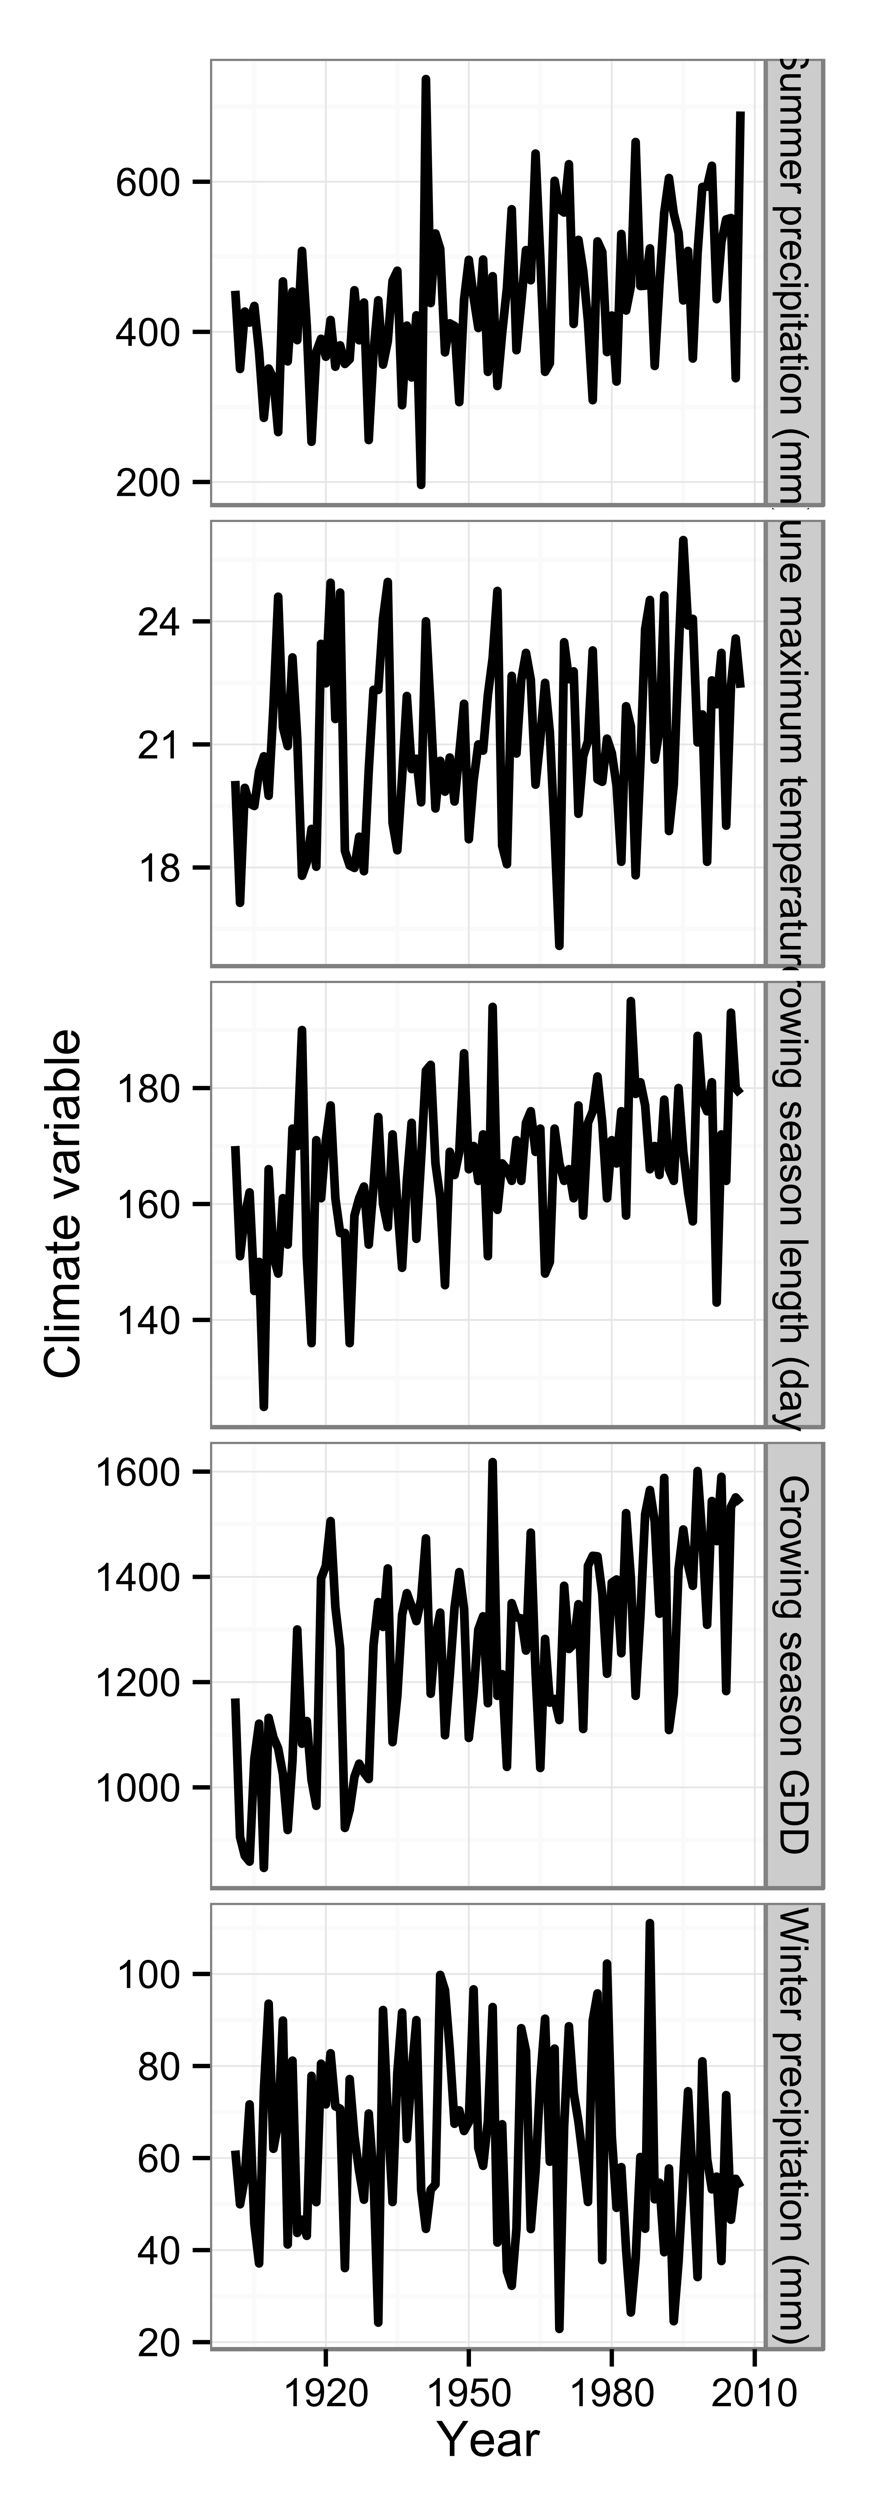 <?xml version="1.0" encoding="UTF-8"?>
<svg xmlns="http://www.w3.org/2000/svg" xmlns:xlink="http://www.w3.org/1999/xlink" width="216pt" height="612pt" viewBox="0 0 216 612" version="1.1">
<defs>
<g>
<symbol overflow="visible" id="glyph0-0">
<path style="stroke:none;" d="M 4.832 -0.812 L 4.832 0 L 0.289 0 C 0.281 -0.203 0.316 -0.398 0.391 -0.586 C 0.504 -0.895 0.688 -1.199 0.945 -1.5 C 1.195 -1.797 1.562 -2.141 2.047 -2.539 C 2.789 -3.148 3.297 -3.637 3.562 -3.996 C 3.824 -4.352 3.953 -4.688 3.957 -5.012 C 3.953 -5.34 3.836 -5.621 3.598 -5.855 C 3.355 -6.082 3.043 -6.199 2.664 -6.203 C 2.254 -6.199 1.93 -6.078 1.688 -5.836 C 1.441 -5.59 1.316 -5.25 1.316 -4.824 L 0.449 -4.914 C 0.508 -5.559 0.73 -6.051 1.121 -6.391 C 1.504 -6.727 2.023 -6.895 2.68 -6.898 C 3.336 -6.895 3.859 -6.715 4.246 -6.352 C 4.629 -5.984 4.82 -5.531 4.824 -4.992 C 4.82 -4.715 4.766 -4.441 4.652 -4.18 C 4.539 -3.91 4.352 -3.633 4.094 -3.34 C 3.832 -3.047 3.398 -2.645 2.793 -2.133 C 2.285 -1.707 1.961 -1.418 1.816 -1.266 C 1.672 -1.113 1.551 -0.961 1.461 -0.812 Z M 4.832 -0.812 "/>
</symbol>
<symbol overflow="visible" id="glyph0-1">
<path style="stroke:none;" d="M 0.398 -3.391 C 0.398 -4.199 0.48 -4.852 0.648 -5.352 C 0.812 -5.844 1.062 -6.227 1.395 -6.496 C 1.723 -6.762 2.137 -6.895 2.641 -6.898 C 3.004 -6.895 3.328 -6.82 3.609 -6.676 C 3.887 -6.523 4.113 -6.312 4.297 -6.035 C 4.477 -5.754 4.621 -5.41 4.723 -5.012 C 4.824 -4.605 4.875 -4.066 4.879 -3.391 C 4.875 -2.582 4.793 -1.93 4.629 -1.438 C 4.465 -0.938 4.215 -0.555 3.887 -0.289 C 3.555 -0.016 3.141 0.117 2.641 0.117 C 1.973 0.117 1.453 -0.117 1.078 -0.594 C 0.625 -1.164 0.398 -2.098 0.398 -3.391 Z M 1.266 -3.391 C 1.266 -2.258 1.395 -1.508 1.66 -1.137 C 1.922 -0.762 2.25 -0.574 2.641 -0.578 C 3.023 -0.574 3.348 -0.762 3.613 -1.141 C 3.875 -1.512 4.008 -2.262 4.012 -3.391 C 4.008 -4.52 3.875 -5.27 3.613 -5.645 C 3.348 -6.012 3.02 -6.199 2.629 -6.203 C 2.238 -6.199 1.93 -6.035 1.703 -5.711 C 1.41 -5.289 1.266 -4.516 1.266 -3.391 Z M 1.266 -3.391 "/>
</symbol>
<symbol overflow="visible" id="glyph0-2">
<path style="stroke:none;" d="M 3.102 0 L 3.102 -1.645 L 0.121 -1.645 L 0.121 -2.418 L 3.258 -6.871 L 3.945 -6.871 L 3.945 -2.418 L 4.875 -2.418 L 4.875 -1.645 L 3.945 -1.645 L 3.945 0 Z M 3.102 -2.418 L 3.102 -5.516 L 0.953 -2.418 Z M 3.102 -2.418 "/>
</symbol>
<symbol overflow="visible" id="glyph0-3">
<path style="stroke:none;" d="M 4.777 -5.188 L 3.938 -5.125 C 3.859 -5.453 3.75 -5.691 3.617 -5.844 C 3.387 -6.082 3.105 -6.203 2.773 -6.207 C 2.5 -6.203 2.266 -6.129 2.066 -5.98 C 1.797 -5.785 1.586 -5.504 1.438 -5.133 C 1.281 -4.758 1.203 -4.227 1.199 -3.543 C 1.398 -3.852 1.648 -4.082 1.945 -4.23 C 2.238 -4.379 2.543 -4.453 2.867 -4.457 C 3.426 -4.453 3.906 -4.246 4.305 -3.836 C 4.699 -3.418 4.898 -2.883 4.898 -2.23 C 4.898 -1.797 4.805 -1.395 4.617 -1.027 C 4.43 -0.652 4.172 -0.371 3.852 -0.176 C 3.523 0.02 3.156 0.117 2.746 0.117 C 2.039 0.117 1.465 -0.141 1.023 -0.656 C 0.578 -1.172 0.355 -2.023 0.359 -3.215 C 0.355 -4.539 0.602 -5.504 1.098 -6.113 C 1.52 -6.633 2.098 -6.895 2.828 -6.898 C 3.363 -6.895 3.805 -6.746 4.152 -6.445 C 4.496 -6.141 4.703 -5.719 4.777 -5.188 Z M 1.332 -2.227 C 1.328 -1.934 1.391 -1.652 1.516 -1.391 C 1.637 -1.121 1.809 -0.922 2.035 -0.785 C 2.254 -0.645 2.488 -0.574 2.734 -0.578 C 3.086 -0.574 3.391 -0.719 3.648 -1.008 C 3.902 -1.293 4.031 -1.684 4.035 -2.18 C 4.031 -2.652 3.906 -3.023 3.656 -3.301 C 3.402 -3.57 3.082 -3.707 2.699 -3.711 C 2.316 -3.707 1.992 -3.57 1.73 -3.301 C 1.461 -3.023 1.328 -2.668 1.332 -2.227 Z M 1.332 -2.227 "/>
</symbol>
<symbol overflow="visible" id="glyph0-4">
<path style="stroke:none;" d="M 3.578 0 L 2.734 0 L 2.734 -5.375 C 2.527 -5.18 2.262 -4.988 1.934 -4.793 C 1.602 -4.598 1.305 -4.453 1.047 -4.359 L 1.047 -5.176 C 1.516 -5.395 1.926 -5.664 2.281 -5.98 C 2.633 -6.293 2.883 -6.598 3.031 -6.898 L 3.578 -6.898 Z M 3.578 0 "/>
</symbol>
<symbol overflow="visible" id="glyph0-5">
<path style="stroke:none;" d="M 1.695 -3.727 C 1.344 -3.852 1.086 -4.031 0.918 -4.273 C 0.746 -4.508 0.66 -4.793 0.664 -5.129 C 0.66 -5.625 0.84 -6.047 1.203 -6.387 C 1.559 -6.727 2.039 -6.895 2.641 -6.898 C 3.238 -6.895 3.719 -6.723 4.086 -6.375 C 4.449 -6.027 4.633 -5.602 4.637 -5.105 C 4.633 -4.781 4.551 -4.504 4.383 -4.27 C 4.215 -4.031 3.961 -3.852 3.625 -3.727 C 4.043 -3.586 4.363 -3.363 4.586 -3.059 C 4.805 -2.754 4.914 -2.387 4.918 -1.965 C 4.914 -1.371 4.707 -0.879 4.293 -0.48 C 3.875 -0.082 3.328 0.117 2.652 0.117 C 1.973 0.117 1.426 -0.082 1.012 -0.484 C 0.594 -0.883 0.387 -1.383 0.391 -1.988 C 0.387 -2.43 0.5 -2.805 0.73 -3.109 C 0.953 -3.41 1.273 -3.617 1.695 -3.727 Z M 1.527 -5.156 C 1.523 -4.828 1.629 -4.562 1.84 -4.359 C 2.051 -4.152 2.32 -4.047 2.656 -4.051 C 2.977 -4.047 3.246 -4.148 3.457 -4.355 C 3.664 -4.559 3.766 -4.812 3.77 -5.109 C 3.766 -5.418 3.66 -5.676 3.445 -5.891 C 3.23 -6.098 2.965 -6.203 2.648 -6.207 C 2.324 -6.203 2.055 -6.102 1.844 -5.895 C 1.629 -5.688 1.523 -5.441 1.527 -5.156 Z M 1.258 -1.984 C 1.254 -1.738 1.309 -1.504 1.426 -1.281 C 1.535 -1.055 1.707 -0.883 1.934 -0.762 C 2.16 -0.637 2.402 -0.574 2.664 -0.578 C 3.062 -0.574 3.395 -0.703 3.66 -0.965 C 3.922 -1.223 4.055 -1.551 4.055 -1.953 C 4.055 -2.355 3.918 -2.691 3.648 -2.961 C 3.375 -3.223 3.035 -3.355 2.633 -3.359 C 2.234 -3.355 1.906 -3.227 1.648 -2.965 C 1.383 -2.703 1.254 -2.375 1.258 -1.984 Z M 1.258 -1.984 "/>
</symbol>
<symbol overflow="visible" id="glyph0-6">
<path style="stroke:none;" d="M 0.523 -1.59 L 1.336 -1.664 C 1.402 -1.281 1.531 -1.004 1.727 -0.836 C 1.918 -0.66 2.168 -0.574 2.477 -0.578 C 2.73 -0.574 2.957 -0.633 3.156 -0.754 C 3.348 -0.871 3.508 -1.031 3.637 -1.23 C 3.758 -1.426 3.863 -1.691 3.949 -2.031 C 4.035 -2.367 4.078 -2.711 4.078 -3.066 C 4.078 -3.098 4.074 -3.156 4.074 -3.234 C 3.902 -2.965 3.672 -2.746 3.383 -2.578 C 3.086 -2.41 2.77 -2.324 2.434 -2.328 C 1.859 -2.324 1.379 -2.531 0.988 -2.945 C 0.594 -3.355 0.398 -3.898 0.398 -4.578 C 0.398 -5.273 0.602 -5.836 1.016 -6.262 C 1.422 -6.684 1.938 -6.895 2.559 -6.898 C 3.004 -6.895 3.414 -6.777 3.785 -6.539 C 4.152 -6.297 4.434 -5.953 4.629 -5.512 C 4.82 -5.062 4.914 -4.418 4.918 -3.578 C 4.914 -2.695 4.82 -1.996 4.629 -1.477 C 4.438 -0.957 4.152 -0.559 3.777 -0.289 C 3.398 -0.016 2.957 0.117 2.457 0.117 C 1.914 0.117 1.477 -0.031 1.137 -0.328 C 0.797 -0.625 0.59 -1.043 0.523 -1.59 Z M 3.98 -4.621 C 3.977 -5.102 3.848 -5.484 3.594 -5.773 C 3.332 -6.055 3.023 -6.199 2.664 -6.203 C 2.285 -6.199 1.957 -6.047 1.684 -5.742 C 1.402 -5.434 1.266 -5.035 1.266 -4.551 C 1.266 -4.109 1.395 -3.754 1.66 -3.484 C 1.922 -3.207 2.25 -3.07 2.641 -3.074 C 3.027 -3.07 3.348 -3.207 3.602 -3.484 C 3.852 -3.754 3.977 -4.133 3.98 -4.621 Z M 3.98 -4.621 "/>
</symbol>
<symbol overflow="visible" id="glyph0-7">
<path style="stroke:none;" d="M 0.398 -1.801 L 1.285 -1.875 C 1.348 -1.441 1.5 -1.117 1.742 -0.902 C 1.977 -0.684 2.266 -0.574 2.605 -0.578 C 3.008 -0.574 3.352 -0.727 3.637 -1.035 C 3.914 -1.34 4.055 -1.746 4.059 -2.254 C 4.055 -2.734 3.918 -3.113 3.652 -3.395 C 3.379 -3.668 3.027 -3.809 2.594 -3.812 C 2.316 -3.809 2.07 -3.746 1.855 -3.625 C 1.633 -3.5 1.461 -3.34 1.34 -3.145 L 0.547 -3.25 L 1.215 -6.777 L 4.633 -6.777 L 4.633 -5.973 L 1.891 -5.973 L 1.52 -4.125 C 1.926 -4.41 2.359 -4.551 2.816 -4.555 C 3.414 -4.551 3.922 -4.344 4.336 -3.93 C 4.746 -3.512 4.949 -2.977 4.953 -2.328 C 4.949 -1.703 4.77 -1.168 4.41 -0.719 C 3.969 -0.16 3.367 0.117 2.605 0.117 C 1.977 0.117 1.465 -0.055 1.074 -0.406 C 0.676 -0.754 0.453 -1.219 0.398 -1.801 Z M 0.398 -1.801 "/>
</symbol>
<symbol overflow="visible" id="glyph1-0">
<path style="stroke:none;" d="M 2.207 0.43 L 2.281 1.289 C 1.934 1.328 1.652 1.422 1.434 1.574 C 1.211 1.719 1.035 1.949 0.902 2.266 C 0.766 2.574 0.695 2.926 0.699 3.32 C 0.695 3.664 0.746 3.969 0.852 4.238 C 0.953 4.5 1.098 4.699 1.277 4.828 C 1.457 4.957 1.652 5.02 1.867 5.023 C 2.078 5.02 2.266 4.957 2.43 4.836 C 2.59 4.707 2.727 4.504 2.836 4.219 C 2.906 4.031 3.016 3.621 3.172 2.992 C 3.32 2.359 3.465 1.918 3.602 1.668 C 3.77 1.336 3.98 1.09 4.238 0.934 C 4.488 0.77 4.773 0.691 5.094 0.695 C 5.438 0.691 5.762 0.789 6.066 0.988 C 6.363 1.184 6.594 1.473 6.754 1.852 C 6.906 2.227 6.984 2.645 6.988 3.113 C 6.984 3.617 6.902 4.066 6.742 4.457 C 6.574 4.844 6.332 5.145 6.016 5.355 C 5.695 5.566 5.336 5.68 4.938 5.695 L 4.871 4.824 C 5.301 4.773 5.629 4.617 5.855 4.348 C 6.074 4.074 6.188 3.672 6.188 3.148 C 6.188 2.594 6.086 2.195 5.883 1.945 C 5.68 1.695 5.438 1.57 5.156 1.57 C 4.906 1.57 4.703 1.656 4.547 1.836 C 4.387 2.008 4.223 2.465 4.055 3.207 C 3.887 3.941 3.738 4.449 3.617 4.73 C 3.43 5.125 3.199 5.422 2.918 5.613 C 2.633 5.805 2.305 5.898 1.941 5.902 C 1.57 5.898 1.227 5.793 0.906 5.586 C 0.582 5.375 0.332 5.074 0.152 4.684 C -0.027 4.289 -0.117 3.848 -0.117 3.359 C -0.117 2.734 -0.027 2.215 0.152 1.797 C 0.332 1.375 0.605 1.047 0.973 0.809 C 1.336 0.566 1.746 0.438 2.207 0.43 Z M 2.207 0.43 "/>
</symbol>
<symbol overflow="visible" id="glyph1-1">
<path style="stroke:none;" d="M 0 3.895 L 0.73 3.895 C 0.168 3.504 -0.109 2.977 -0.113 2.316 C -0.109 2.02 -0.059 1.746 0.055 1.492 C 0.164 1.234 0.309 1.047 0.48 0.926 C 0.648 0.801 0.855 0.711 1.105 0.664 C 1.27 0.625 1.531 0.609 1.895 0.613 L 4.977 0.613 L 4.977 1.457 L 2.219 1.457 C 1.773 1.453 1.477 1.469 1.328 1.508 C 1.102 1.559 0.926 1.672 0.801 1.848 C 0.672 2.016 0.609 2.23 0.613 2.484 C 0.609 2.734 0.676 2.969 0.809 3.195 C 0.938 3.414 1.113 3.574 1.336 3.668 C 1.559 3.758 1.883 3.801 2.312 3.805 L 4.977 3.805 L 4.977 4.648 L 0 4.648 Z M 0 3.895 "/>
</symbol>
<symbol overflow="visible" id="glyph1-2">
<path style="stroke:none;" d="M 0 0.633 L 4.977 0.633 L 4.977 1.387 L 4.281 1.387 C 4.52 1.539 4.715 1.746 4.867 2.008 C 5.012 2.266 5.086 2.562 5.09 2.898 C 5.086 3.262 5.008 3.562 4.859 3.801 C 4.703 4.035 4.492 4.203 4.219 4.305 C 4.797 4.695 5.086 5.207 5.09 5.84 C 5.086 6.332 4.949 6.711 4.68 6.98 C 4.402 7.242 3.98 7.375 3.418 7.379 L 0 7.379 L 0 6.539 L 3.137 6.539 C 3.469 6.539 3.711 6.512 3.863 6.457 C 4.008 6.402 4.129 6.301 4.223 6.16 C 4.312 6.012 4.359 5.844 4.359 5.652 C 4.359 5.301 4.242 5.012 4.008 4.781 C 3.773 4.547 3.398 4.43 2.891 4.434 L 0 4.434 L 0 3.59 L 3.234 3.59 C 3.609 3.586 3.891 3.516 4.078 3.383 C 4.266 3.242 4.359 3.02 4.359 2.711 C 4.359 2.469 4.297 2.25 4.172 2.051 C 4.047 1.848 3.863 1.699 3.621 1.613 C 3.379 1.52 3.031 1.477 2.582 1.477 L 0 1.477 Z M 0 0.633 "/>
</symbol>
<symbol overflow="visible" id="glyph1-3">
<path style="stroke:none;" d="M 1.602 4.039 L 1.496 4.914 C 0.98 4.773 0.586 4.52 0.309 4.148 C 0.027 3.773 -0.109 3.297 -0.113 2.723 C -0.109 1.992 0.109 1.414 0.559 0.992 C 1.004 0.562 1.633 0.352 2.445 0.352 C 3.281 0.352 3.934 0.566 4.395 0.996 C 4.855 1.426 5.086 1.984 5.09 2.676 C 5.086 3.34 4.859 3.883 4.41 4.309 C 3.953 4.727 3.316 4.938 2.5 4.941 C 2.445 4.938 2.371 4.938 2.273 4.938 L 2.273 1.223 C 1.727 1.25 1.305 1.406 1.016 1.688 C 0.723 1.965 0.578 2.309 0.582 2.727 C 0.578 3.031 0.66 3.297 0.824 3.52 C 0.984 3.734 1.242 3.906 1.602 4.039 Z M 2.969 1.27 L 2.969 4.051 C 3.383 4.008 3.695 3.902 3.91 3.73 C 4.23 3.461 4.395 3.113 4.398 2.688 C 4.395 2.297 4.266 1.969 4.008 1.707 C 3.746 1.441 3.398 1.297 2.969 1.27 Z M 2.969 1.27 "/>
</symbol>
<symbol overflow="visible" id="glyph1-4">
<path style="stroke:none;" d="M 0 0.625 L 4.977 0.625 L 4.977 1.383 L 4.223 1.383 C 4.574 1.574 4.809 1.75 4.922 1.918 C 5.031 2.078 5.086 2.262 5.09 2.461 C 5.086 2.742 4.996 3.031 4.82 3.328 L 4.035 3.039 C 4.156 2.828 4.219 2.621 4.219 2.418 C 4.219 2.23 4.16 2.066 4.051 1.922 C 3.938 1.773 3.785 1.668 3.59 1.609 C 3.289 1.512 2.961 1.465 2.605 1.469 L 0 1.469 Z M 0 0.625 "/>
</symbol>
<symbol overflow="visible" id="glyph1-5">
<path style="stroke:none;" d=""/>
</symbol>
<symbol overflow="visible" id="glyph1-6">
<path style="stroke:none;" d="M -1.906 0.633 L 4.977 0.633 L 4.977 1.402 L 4.332 1.402 C 4.582 1.578 4.773 1.785 4.898 2.016 C 5.023 2.242 5.086 2.516 5.09 2.844 C 5.086 3.266 4.977 3.641 4.762 3.969 C 4.539 4.289 4.23 4.535 3.836 4.703 C 3.434 4.867 2.996 4.949 2.527 4.953 C 2.012 4.949 1.555 4.859 1.148 4.68 C 0.742 4.496 0.43 4.23 0.211 3.883 C -0.004 3.531 -0.109 3.164 -0.113 2.785 C -0.109 2.5 -0.055 2.25 0.062 2.027 C 0.18 1.801 0.332 1.617 0.516 1.477 L -1.906 1.477 Z M 2.461 1.398 C 1.82 1.395 1.344 1.523 1.039 1.785 C 0.73 2.043 0.578 2.355 0.582 2.727 C 0.578 3.098 0.738 3.422 1.055 3.691 C 1.371 3.957 1.863 4.09 2.531 4.094 C 3.164 4.09 3.637 3.957 3.957 3.699 C 4.27 3.434 4.43 3.125 4.43 2.766 C 4.43 2.406 4.262 2.086 3.926 1.812 C 3.59 1.531 3.102 1.395 2.461 1.398 Z M 2.461 1.398 "/>
</symbol>
<symbol overflow="visible" id="glyph1-7">
<path style="stroke:none;" d="M 1.824 3.883 L 1.715 4.711 C 1.141 4.617 0.691 4.383 0.371 4.012 C 0.047 3.637 -0.109 3.18 -0.113 2.641 C -0.109 1.957 0.109 1.41 0.555 0.996 C 0.996 0.582 1.633 0.375 2.469 0.375 C 3.004 0.375 3.477 0.461 3.879 0.641 C 4.281 0.816 4.582 1.09 4.785 1.453 C 4.984 1.816 5.086 2.211 5.09 2.645 C 5.086 3.18 4.949 3.621 4.68 3.969 C 4.402 4.309 4.016 4.531 3.516 4.633 L 3.391 3.812 C 3.723 3.73 3.973 3.59 4.145 3.395 C 4.309 3.191 4.395 2.953 4.398 2.676 C 4.395 2.25 4.242 1.906 3.941 1.641 C 3.633 1.375 3.148 1.242 2.492 1.242 C 1.82 1.242 1.336 1.367 1.035 1.625 C 0.73 1.879 0.578 2.215 0.582 2.629 C 0.578 2.957 0.68 3.234 0.887 3.457 C 1.086 3.68 1.398 3.82 1.824 3.883 Z M 1.824 3.883 "/>
</symbol>
<symbol overflow="visible" id="glyph1-8">
<path style="stroke:none;" d="M 5.902 0.637 L 6.871 0.637 L 6.871 1.48 L 5.902 1.48 Z M 0 0.637 L 4.977 0.637 L 4.977 1.48 L 0 1.48 Z M 0 0.637 "/>
</symbol>
<symbol overflow="visible" id="glyph1-9">
<path style="stroke:none;" d="M 0.754 2.477 L 0.008 2.598 C -0.043 2.355 -0.062 2.145 -0.066 1.961 C -0.062 1.652 -0.02 1.414 0.078 1.246 C 0.172 1.074 0.301 0.957 0.461 0.891 C 0.617 0.82 0.949 0.785 1.457 0.789 L 4.32 0.789 L 4.32 0.168 L 4.977 0.168 L 4.977 0.789 L 6.211 0.789 L 6.719 1.625 L 4.977 1.625 L 4.977 2.477 L 4.32 2.477 L 4.32 1.625 L 1.41 1.625 C 1.168 1.621 1.012 1.637 0.945 1.668 C 0.875 1.695 0.82 1.746 0.781 1.816 C 0.738 1.883 0.719 1.977 0.723 2.105 C 0.719 2.195 0.73 2.32 0.754 2.477 Z M 0.754 2.477 "/>
</symbol>
<symbol overflow="visible" id="glyph1-10">
<path style="stroke:none;" d="M 0.613 3.883 C 0.344 3.566 0.156 3.266 0.051 2.98 C -0.059 2.688 -0.109 2.375 -0.113 2.047 C -0.109 1.496 0.02 1.078 0.285 0.785 C 0.551 0.492 0.895 0.344 1.312 0.348 C 1.555 0.344 1.777 0.398 1.98 0.512 C 2.18 0.621 2.34 0.77 2.465 0.949 C 2.586 1.129 2.68 1.328 2.742 1.555 C 2.785 1.719 2.824 1.969 2.867 2.305 C 2.945 2.984 3.043 3.488 3.16 3.812 C 3.27 3.812 3.344 3.812 3.379 3.816 C 3.719 3.812 3.961 3.734 4.105 3.578 C 4.293 3.359 4.387 3.039 4.391 2.617 C 4.387 2.215 4.32 1.922 4.184 1.734 C 4.043 1.547 3.797 1.406 3.445 1.316 L 3.559 0.492 C 3.906 0.566 4.191 0.688 4.41 0.863 C 4.625 1.031 4.793 1.281 4.914 1.605 C 5.027 1.93 5.086 2.305 5.09 2.738 C 5.086 3.16 5.035 3.508 4.938 3.773 C 4.836 4.039 4.711 4.234 4.562 4.359 C 4.41 4.484 4.219 4.57 3.988 4.621 C 3.844 4.648 3.586 4.664 3.211 4.664 L 2.086 4.664 C 1.301 4.664 0.805 4.68 0.598 4.719 C 0.387 4.75 0.188 4.82 0 4.93 L 0 4.051 C 0.172 3.957 0.375 3.902 0.613 3.883 Z M 2.5 3.812 C 2.371 3.504 2.266 3.043 2.18 2.434 C 2.129 2.082 2.07 1.836 2.012 1.695 C 1.945 1.547 1.855 1.438 1.734 1.363 C 1.613 1.281 1.48 1.242 1.336 1.246 C 1.109 1.242 0.922 1.328 0.773 1.5 C 0.621 1.672 0.543 1.922 0.547 2.25 C 0.543 2.574 0.617 2.863 0.762 3.117 C 0.902 3.367 1.094 3.551 1.344 3.676 C 1.531 3.762 1.812 3.809 2.188 3.812 Z M 2.5 3.812 "/>
</symbol>
<symbol overflow="visible" id="glyph1-11">
<path style="stroke:none;" d="M 2.488 0.32 C 3.406 0.316 4.09 0.57 4.539 1.086 C 4.902 1.512 5.086 2.035 5.09 2.652 C 5.086 3.336 4.863 3.895 4.418 4.332 C 3.969 4.762 3.348 4.98 2.559 4.984 C 1.914 4.98 1.41 4.883 1.047 4.695 C 0.676 4.5 0.391 4.223 0.191 3.855 C -0.012 3.488 -0.109 3.086 -0.113 2.652 C -0.109 1.953 0.109 1.391 0.555 0.965 C 1 0.531 1.645 0.316 2.488 0.32 Z M 2.488 1.188 C 1.848 1.184 1.371 1.32 1.055 1.602 C 0.738 1.875 0.578 2.227 0.582 2.652 C 0.578 3.07 0.738 3.418 1.059 3.699 C 1.375 3.973 1.859 4.113 2.516 4.117 C 3.129 4.113 3.598 3.973 3.914 3.695 C 4.23 3.414 4.387 3.066 4.391 2.652 C 4.387 2.227 4.23 1.875 3.918 1.602 C 3.602 1.32 3.125 1.184 2.488 1.188 Z M 2.488 1.188 "/>
</symbol>
<symbol overflow="visible" id="glyph1-12">
<path style="stroke:none;" d="M 0 0.633 L 4.977 0.633 L 4.977 1.391 L 4.27 1.391 C 4.812 1.754 5.086 2.285 5.09 2.977 C 5.086 3.273 5.031 3.547 4.926 3.801 C 4.816 4.051 4.676 4.238 4.504 4.367 C 4.328 4.488 4.121 4.578 3.883 4.633 C 3.723 4.66 3.449 4.676 3.062 4.68 L 0 4.68 L 0 3.836 L 3.027 3.836 C 3.367 3.832 3.625 3.797 3.797 3.734 C 3.969 3.664 4.105 3.551 4.207 3.387 C 4.309 3.219 4.359 3.02 4.359 2.797 C 4.359 2.434 4.242 2.125 4.016 1.867 C 3.785 1.605 3.355 1.477 2.719 1.477 L 0 1.477 Z M 0 0.633 "/>
</symbol>
<symbol overflow="visible" id="glyph1-13">
<path style="stroke:none;" d="M -2.02 2.246 C -1.43 1.777 -0.746 1.383 0.039 1.062 C 0.824 0.738 1.641 0.578 2.488 0.582 C 3.23 0.578 3.941 0.699 4.625 0.941 C 5.414 1.219 6.203 1.652 6.988 2.246 L 6.988 2.852 C 6.336 2.469 5.871 2.219 5.598 2.102 C 5.16 1.906 4.711 1.754 4.246 1.648 C 3.66 1.512 3.074 1.445 2.484 1.449 C 0.98 1.445 -0.52 1.914 -2.02 2.852 Z M -2.02 2.246 "/>
</symbol>
<symbol overflow="visible" id="glyph1-14">
<path style="stroke:none;" d="M -2.02 1.188 L -2.02 0.582 C -0.52 1.512 0.98 1.98 2.484 1.984 C 3.07 1.98 3.652 1.914 4.234 1.781 C 4.699 1.672 5.148 1.523 5.582 1.336 C 5.859 1.211 6.328 0.957 6.988 0.582 L 6.988 1.188 C 6.203 1.77 5.414 2.203 4.625 2.488 C 3.941 2.727 3.23 2.848 2.488 2.852 C 1.641 2.848 0.824 2.684 0.039 2.363 C -0.746 2.035 -1.43 1.645 -2.02 1.188 Z M -2.02 1.188 "/>
</symbol>
<symbol overflow="visible" id="glyph1-15">
<path style="stroke:none;" d="M 1.949 0.277 L 2.062 1.098 C 1.535 1.113 1.176 1.211 0.984 1.391 C 0.789 1.562 0.691 1.805 0.695 2.117 C 0.691 2.344 0.742 2.543 0.852 2.707 C 0.953 2.871 1.098 2.984 1.277 3.051 C 1.457 3.109 1.742 3.141 2.137 3.145 L 6.871 3.145 L 6.871 4.055 L 2.188 4.055 C 1.609 4.055 1.164 3.984 0.852 3.844 C 0.531 3.703 0.293 3.48 0.129 3.184 C -0.035 2.879 -0.117 2.527 -0.117 2.125 C -0.117 1.52 0.055 1.059 0.402 0.738 C 0.746 0.418 1.262 0.262 1.949 0.277 Z M 1.949 0.277 "/>
</symbol>
<symbol overflow="visible" id="glyph1-16">
<path style="stroke:none;" d="M 0 0.07 L 2.586 1.891 L 4.977 0.207 L 4.977 1.262 L 3.812 2.023 C 3.586 2.164 3.398 2.281 3.254 2.371 C 3.457 2.508 3.641 2.633 3.801 2.75 L 4.977 3.59 L 4.977 4.598 L 2.633 2.879 L 0 4.73 L 0 3.695 L 1.547 2.672 L 1.965 2.398 L 0 1.094 Z M 0 0.07 "/>
</symbol>
<symbol overflow="visible" id="glyph1-17">
<path style="stroke:none;" d="M 2.695 3.957 L 3.5 3.957 L 3.508 6.867 L 0.957 6.867 C 0.598 6.418 0.332 5.957 0.152 5.484 C -0.027 5.008 -0.117 4.52 -0.117 4.023 C -0.117 3.344 0.027 2.73 0.316 2.18 C 0.605 1.629 1.023 1.211 1.57 0.934 C 2.117 0.648 2.727 0.508 3.402 0.512 C 4.07 0.508 4.695 0.648 5.273 0.93 C 5.852 1.207 6.281 1.609 6.566 2.137 C 6.844 2.66 6.984 3.266 6.988 3.953 C 6.984 4.445 6.902 4.895 6.746 5.297 C 6.582 5.699 6.359 6.012 6.074 6.242 C 5.785 6.469 5.41 6.645 4.949 6.766 L 4.727 5.945 C 5.074 5.84 5.348 5.711 5.551 5.559 C 5.746 5.402 5.906 5.184 6.031 4.902 C 6.148 4.617 6.211 4.301 6.211 3.957 C 6.211 3.535 6.145 3.176 6.02 2.875 C 5.891 2.57 5.727 2.328 5.52 2.145 C 5.312 1.957 5.086 1.812 4.844 1.711 C 4.414 1.535 3.953 1.445 3.461 1.449 C 2.844 1.445 2.332 1.551 1.922 1.766 C 1.508 1.973 1.199 2.281 1.004 2.684 C 0.801 3.086 0.703 3.512 0.703 3.969 C 0.703 4.359 0.777 4.746 0.93 5.125 C 1.078 5.496 1.238 5.781 1.414 5.977 L 2.695 5.977 Z M 2.695 3.957 "/>
</symbol>
<symbol overflow="visible" id="glyph1-18">
<path style="stroke:none;" d="M 0 1.551 L 4.977 0.027 L 4.977 0.898 L 2.105 1.691 L 1.035 1.988 C 1.086 1.996 1.43 2.082 2.062 2.246 L 4.977 3.039 L 4.977 3.906 L 2.09 4.648 L 1.141 4.898 L 2.102 5.184 L 4.977 6.039 L 4.977 6.859 L 0 5.301 L 0 4.426 L 2.98 3.633 L 3.828 3.441 L 0 2.434 Z M 0 1.551 "/>
</symbol>
<symbol overflow="visible" id="glyph1-19">
<path style="stroke:none;" d="M -0.414 0.477 L -0.535 1.297 C -0.785 1.328 -0.969 1.426 -1.086 1.586 C -1.238 1.793 -1.316 2.078 -1.32 2.441 C -1.316 2.828 -1.238 3.129 -1.086 3.344 C -0.926 3.555 -0.707 3.699 -0.43 3.777 C -0.254 3.82 0.102 3.84 0.652 3.84 C 0.215 3.465 0 3.008 0 2.461 C 0 1.773 0.246 1.242 0.738 0.871 C 1.23 0.492 1.82 0.305 2.516 0.309 C 2.988 0.305 3.43 0.391 3.832 0.566 C 4.23 0.734 4.539 0.984 4.762 1.312 C 4.977 1.641 5.086 2.023 5.09 2.465 C 5.086 3.051 4.848 3.535 4.379 3.918 L 4.977 3.918 L 4.977 4.695 L 0.676 4.695 C -0.102 4.691 -0.648 4.613 -0.973 4.457 C -1.293 4.297 -1.547 4.047 -1.738 3.707 C -1.922 3.363 -2.016 2.941 -2.02 2.445 C -2.016 1.848 -1.883 1.371 -1.617 1.008 C -1.352 0.641 -0.949 0.461 -0.414 0.477 Z M 2.578 1.176 C 1.922 1.172 1.445 1.301 1.148 1.562 C 0.848 1.82 0.695 2.145 0.699 2.539 C 0.695 2.922 0.844 3.25 1.145 3.516 C 1.441 3.777 1.91 3.906 2.551 3.91 C 3.156 3.906 3.617 3.773 3.926 3.504 C 4.234 3.23 4.387 2.902 4.391 2.527 C 4.387 2.148 4.234 1.832 3.934 1.57 C 3.625 1.305 3.176 1.172 2.578 1.176 Z M 2.578 1.176 "/>
</symbol>
<symbol overflow="visible" id="glyph1-20">
<path style="stroke:none;" d="M 1.484 0.297 L 1.617 1.129 C 1.281 1.172 1.023 1.301 0.848 1.52 C 0.668 1.73 0.578 2.031 0.582 2.418 C 0.578 2.805 0.656 3.094 0.816 3.281 C 0.973 3.469 1.16 3.562 1.375 3.562 C 1.562 3.562 1.711 3.477 1.824 3.312 C 1.895 3.195 1.992 2.91 2.109 2.453 C 2.266 1.832 2.398 1.402 2.516 1.164 C 2.625 0.922 2.785 0.742 2.988 0.621 C 3.188 0.496 3.41 0.434 3.656 0.438 C 3.875 0.434 4.078 0.484 4.27 0.59 C 4.457 0.688 4.613 0.824 4.742 1.004 C 4.836 1.129 4.918 1.309 4.988 1.539 C 5.051 1.762 5.086 2.004 5.09 2.27 C 5.086 2.656 5.031 3 4.922 3.297 C 4.809 3.59 4.656 3.809 4.465 3.953 C 4.27 4.09 4.012 4.188 3.695 4.242 L 3.582 3.418 C 3.832 3.375 4.031 3.266 4.18 3.09 C 4.32 2.906 4.395 2.652 4.398 2.328 C 4.395 1.938 4.328 1.664 4.203 1.5 C 4.07 1.332 3.922 1.246 3.754 1.25 C 3.641 1.246 3.543 1.281 3.461 1.355 C 3.367 1.418 3.293 1.527 3.234 1.68 C 3.203 1.762 3.129 2.008 3.02 2.422 C 2.855 3.016 2.727 3.434 2.629 3.672 C 2.523 3.906 2.375 4.09 2.184 4.227 C 1.988 4.359 1.746 4.43 1.461 4.43 C 1.176 4.43 0.914 4.348 0.668 4.184 C 0.418 4.02 0.223 3.781 0.09 3.473 C -0.047 3.16 -0.109 2.809 -0.113 2.422 C -0.109 1.773 0.02 1.281 0.289 0.945 C 0.555 0.602 0.953 0.387 1.484 0.297 Z M 1.484 0.297 "/>
</symbol>
<symbol overflow="visible" id="glyph1-21">
<path style="stroke:none;" d="M 0 0.613 L 6.871 0.613 L 6.871 1.457 L 0 1.457 Z M 0 0.613 "/>
</symbol>
<symbol overflow="visible" id="glyph1-22">
<path style="stroke:none;" d="M 0 0.633 L 6.871 0.633 L 6.871 1.477 L 4.406 1.477 C 4.859 1.867 5.086 2.363 5.09 2.969 C 5.086 3.332 5.012 3.652 4.871 3.926 C 4.723 4.199 4.523 4.395 4.27 4.512 C 4.012 4.629 3.641 4.688 3.156 4.688 L 0 4.688 L 0 3.844 L 3.156 3.844 C 3.574 3.844 3.879 3.75 4.074 3.57 C 4.262 3.383 4.359 3.125 4.363 2.793 C 4.359 2.539 4.293 2.305 4.168 2.086 C 4.035 1.867 3.859 1.711 3.641 1.617 C 3.414 1.523 3.109 1.477 2.723 1.477 L 0 1.477 Z M 0 0.633 "/>
</symbol>
<symbol overflow="visible" id="glyph1-23">
<path style="stroke:none;" d="M 0 3.863 L 0.629 3.863 C 0.133 3.543 -0.109 3.078 -0.113 2.469 C -0.109 2.07 -0.004 1.707 0.215 1.375 C 0.43 1.039 0.734 0.781 1.129 0.602 C 1.52 0.418 1.973 0.328 2.484 0.328 C 2.98 0.328 3.43 0.41 3.836 0.574 C 4.238 0.738 4.547 0.984 4.766 1.32 C 4.977 1.648 5.086 2.02 5.09 2.434 C 5.086 2.73 5.023 3 4.898 3.234 C 4.773 3.469 4.609 3.656 4.406 3.805 L 6.871 3.805 L 6.871 4.645 L 0 4.645 Z M 2.484 1.195 C 1.844 1.195 1.367 1.328 1.055 1.598 C 0.738 1.863 0.578 2.18 0.582 2.551 C 0.578 2.914 0.73 3.227 1.031 3.488 C 1.332 3.742 1.793 3.871 2.414 3.875 C 3.094 3.871 3.594 3.742 3.914 3.48 C 4.23 3.219 4.387 2.895 4.391 2.512 C 4.387 2.133 4.234 1.82 3.93 1.57 C 3.621 1.32 3.141 1.195 2.484 1.195 Z M 2.484 1.195 "/>
</symbol>
<symbol overflow="visible" id="glyph1-24">
<path style="stroke:none;" d="M -1.918 0.594 L -1.125 0.5 C -1.172 0.68 -1.195 0.844 -1.199 0.984 C -1.195 1.172 -1.164 1.32 -1.105 1.434 C -1.039 1.543 -0.953 1.637 -0.844 1.711 C -0.758 1.762 -0.547 1.848 -0.215 1.969 C -0.164 1.984 -0.094 2.008 -0.008 2.043 L 4.977 0.156 L 4.977 1.062 L 2.094 2.102 C 1.727 2.23 1.344 2.352 0.941 2.461 C 1.328 2.555 1.707 2.668 2.078 2.809 L 4.977 3.871 L 4.977 4.715 L -0.086 2.82 C -0.629 2.613 -1.004 2.457 -1.215 2.348 C -1.488 2.195 -1.691 2.023 -1.824 1.832 C -1.949 1.637 -2.016 1.406 -2.02 1.141 C -2.016 0.973 -1.98 0.789 -1.918 0.594 Z M -1.918 0.594 "/>
</symbol>
<symbol overflow="visible" id="glyph1-25">
<path style="stroke:none;" d="M 0 0.742 L 6.871 0.742 L 6.871 3.109 C 6.867 3.641 6.836 4.047 6.773 4.332 C 6.68 4.723 6.516 5.059 6.281 5.34 C 5.973 5.699 5.578 5.973 5.105 6.152 C 4.625 6.332 4.082 6.422 3.473 6.422 C 2.949 6.422 2.488 6.359 2.086 6.238 C 1.68 6.113 1.344 5.957 1.082 5.77 C 0.816 5.578 0.609 5.371 0.461 5.145 C 0.309 4.918 0.195 4.645 0.117 4.324 C 0.039 4.004 0 3.633 0 3.219 Z M 0.812 1.648 L 0.812 3.117 C 0.809 3.57 0.852 3.926 0.938 4.184 C 1.02 4.441 1.137 4.645 1.293 4.801 C 1.508 5.012 1.797 5.18 2.164 5.305 C 2.523 5.422 2.965 5.484 3.488 5.484 C 4.203 5.484 4.758 5.363 5.145 5.129 C 5.527 4.891 5.785 4.605 5.922 4.27 C 6.012 4.023 6.059 3.633 6.062 3.094 L 6.062 1.648 Z M 0.812 1.648 "/>
</symbol>
<symbol overflow="visible" id="glyph1-26">
<path style="stroke:none;" d="M 0 1.941 L 6.871 0.117 L 6.871 1.051 L 2.367 2.094 C 1.895 2.203 1.426 2.301 0.961 2.387 C 1.695 2.559 2.117 2.664 2.23 2.695 L 6.871 4.004 L 6.871 5.102 L 3.395 6.086 C 2.527 6.328 1.719 6.504 0.961 6.617 C 1.395 6.703 1.891 6.82 2.457 6.961 L 6.871 8.039 L 6.871 8.953 L 0 7.07 L 0 6.191 L 5.234 4.742 C 5.668 4.617 5.938 4.547 6.043 4.527 C 5.723 4.453 5.453 4.387 5.234 4.328 L 0 2.867 Z M 0 1.941 "/>
</symbol>
<symbol overflow="visible" id="glyph2-0">
<path style="stroke:none;" d="M 3.344 0 L 3.344 -3.641 L 0.035 -8.59 L 1.418 -8.59 L 3.109 -6 C 3.418 -5.516 3.711 -5.031 3.984 -4.547 C 4.242 -4.992 4.555 -5.496 4.922 -6.062 L 6.586 -8.59 L 7.91 -8.59 L 4.484 -3.641 L 4.484 0 Z M 3.344 0 "/>
</symbol>
<symbol overflow="visible" id="glyph2-1">
<path style="stroke:none;" d="M 5.051 -2.004 L 6.141 -1.867 C 5.969 -1.23 5.648 -0.738 5.184 -0.387 C 4.719 -0.035 4.125 0.141 3.406 0.141 C 2.492 0.141 1.77 -0.137 1.238 -0.699 C 0.699 -1.254 0.434 -2.043 0.438 -3.059 C 0.434 -4.105 0.703 -4.918 1.246 -5.496 C 1.781 -6.074 2.48 -6.363 3.344 -6.363 C 4.176 -6.363 4.855 -6.078 5.383 -5.512 C 5.91 -4.945 6.176 -4.148 6.176 -3.125 C 6.176 -3.059 6.172 -2.965 6.172 -2.844 L 1.531 -2.844 C 1.562 -2.156 1.758 -1.633 2.109 -1.27 C 2.457 -0.906 2.891 -0.727 3.41 -0.727 C 3.797 -0.727 4.125 -0.828 4.402 -1.031 C 4.672 -1.234 4.891 -1.559 5.051 -2.004 Z M 1.586 -3.711 L 5.062 -3.711 C 5.016 -4.227 4.883 -4.621 4.664 -4.887 C 4.328 -5.293 3.891 -5.496 3.359 -5.496 C 2.871 -5.496 2.465 -5.332 2.137 -5.008 C 1.805 -4.684 1.621 -4.25 1.586 -3.711 Z M 1.586 -3.711 "/>
</symbol>
<symbol overflow="visible" id="glyph2-2">
<path style="stroke:none;" d="M 4.852 -0.766 C 4.461 -0.434 4.082 -0.199 3.723 -0.062 C 3.355 0.074 2.969 0.141 2.562 0.141 C 1.875 0.141 1.352 -0.023 0.984 -0.359 C 0.617 -0.688 0.434 -1.117 0.434 -1.641 C 0.434 -1.945 0.5 -2.223 0.641 -2.473 C 0.777 -2.723 0.961 -2.926 1.188 -3.082 C 1.41 -3.234 1.664 -3.348 1.945 -3.43 C 2.152 -3.477 2.465 -3.531 2.883 -3.586 C 3.734 -3.688 4.359 -3.809 4.766 -3.949 C 4.766 -4.09 4.77 -4.18 4.77 -4.227 C 4.77 -4.648 4.668 -4.953 4.469 -5.133 C 4.199 -5.371 3.801 -5.488 3.27 -5.492 C 2.77 -5.488 2.402 -5.402 2.168 -5.23 C 1.934 -5.055 1.758 -4.746 1.648 -4.305 L 0.617 -4.445 C 0.707 -4.887 0.863 -5.242 1.078 -5.516 C 1.289 -5.781 1.598 -5.992 2.008 -6.141 C 2.41 -6.289 2.883 -6.363 3.422 -6.363 C 3.953 -6.363 4.383 -6.301 4.715 -6.176 C 5.047 -6.051 5.293 -5.891 5.449 -5.703 C 5.605 -5.512 5.715 -5.273 5.777 -4.984 C 5.809 -4.805 5.824 -4.48 5.828 -4.016 L 5.828 -2.609 C 5.824 -1.625 5.848 -1.004 5.895 -0.746 C 5.941 -0.484 6.031 -0.238 6.164 0 L 5.062 0 C 4.953 -0.219 4.883 -0.473 4.852 -0.766 Z M 4.766 -3.125 C 4.375 -2.965 3.801 -2.832 3.039 -2.727 C 2.605 -2.66 2.301 -2.59 2.121 -2.516 C 1.941 -2.434 1.801 -2.32 1.703 -2.172 C 1.605 -2.02 1.559 -1.852 1.559 -1.672 C 1.559 -1.387 1.664 -1.152 1.875 -0.969 C 2.086 -0.777 2.398 -0.684 2.812 -0.688 C 3.219 -0.684 3.578 -0.773 3.895 -0.953 C 4.211 -1.129 4.445 -1.371 4.594 -1.68 C 4.707 -1.918 4.762 -2.27 4.766 -2.734 Z M 4.766 -3.125 "/>
</symbol>
<symbol overflow="visible" id="glyph2-3">
<path style="stroke:none;" d="M 0.781 0 L 0.781 -6.223 L 1.727 -6.223 L 1.727 -5.281 C 1.969 -5.719 2.191 -6.012 2.398 -6.152 C 2.602 -6.293 2.828 -6.363 3.078 -6.363 C 3.43 -6.363 3.793 -6.25 4.16 -6.023 L 3.797 -5.047 C 3.539 -5.195 3.281 -5.273 3.023 -5.273 C 2.793 -5.273 2.586 -5.203 2.402 -5.066 C 2.215 -4.926 2.082 -4.734 2.008 -4.488 C 1.891 -4.113 1.832 -3.703 1.836 -3.258 L 1.836 0 Z M 0.781 0 "/>
</symbol>
<symbol overflow="visible" id="glyph3-0">
<path style="stroke:none;" d="M -3.012 -7.055 L -2.727 -8.191 C -1.789 -7.953 -1.078 -7.523 -0.586 -6.906 C -0.098 -6.285 0.145 -5.527 0.148 -4.633 C 0.145 -3.707 -0.039 -2.953 -0.418 -2.375 C -0.793 -1.793 -1.34 -1.352 -2.055 -1.051 C -2.77 -0.746 -3.539 -0.598 -4.359 -0.598 C -5.254 -0.598 -6.031 -0.766 -6.699 -1.109 C -7.363 -1.449 -7.871 -1.938 -8.215 -2.57 C -8.559 -3.199 -8.73 -3.895 -8.734 -4.652 C -8.73 -5.512 -8.512 -6.234 -8.078 -6.82 C -7.637 -7.406 -7.023 -7.812 -6.234 -8.047 L -5.969 -6.926 C -6.59 -6.723 -7.047 -6.434 -7.336 -6.059 C -7.621 -5.68 -7.762 -5.203 -7.766 -4.629 C -7.762 -3.969 -7.605 -3.414 -7.289 -2.973 C -6.969 -2.527 -6.543 -2.219 -6.012 -2.039 C -5.48 -1.859 -4.93 -1.77 -4.367 -1.77 C -3.633 -1.77 -2.996 -1.875 -2.449 -2.086 C -1.902 -2.297 -1.496 -2.629 -1.23 -3.082 C -0.961 -3.531 -0.824 -4.016 -0.828 -4.539 C -0.824 -5.176 -1.008 -5.715 -1.379 -6.156 C -1.742 -6.598 -2.289 -6.898 -3.012 -7.055 Z M -3.012 -7.055 "/>
</symbol>
<symbol overflow="visible" id="glyph3-1">
<path style="stroke:none;" d="M 0 -0.766 L -8.59 -0.766 L -8.59 -1.82 L 0 -1.82 Z M 0 -0.766 "/>
</symbol>
<symbol overflow="visible" id="glyph3-2">
<path style="stroke:none;" d="M -7.375 -0.797 L -8.59 -0.797 L -8.59 -1.852 L -7.375 -1.852 Z M 0 -0.797 L -6.223 -0.797 L -6.223 -1.852 L 0 -1.852 Z M 0 -0.797 "/>
</symbol>
<symbol overflow="visible" id="glyph3-3">
<path style="stroke:none;" d="M 0 -0.789 L -6.223 -0.789 L -6.223 -1.734 L -5.352 -1.734 C -5.648 -1.93 -5.895 -2.188 -6.082 -2.512 C -6.27 -2.836 -6.363 -3.207 -6.363 -3.621 C -6.363 -4.082 -6.266 -4.457 -6.074 -4.754 C -5.883 -5.043 -5.617 -5.254 -5.273 -5.379 C -6 -5.871 -6.363 -6.512 -6.363 -7.301 C -6.363 -7.918 -6.191 -8.391 -5.848 -8.723 C -5.504 -9.055 -4.977 -9.223 -4.273 -9.223 L 0 -9.223 L 0 -8.172 L -3.922 -8.172 C -4.34 -8.168 -4.645 -8.133 -4.832 -8.07 C -5.016 -8 -5.164 -7.879 -5.277 -7.699 C -5.391 -7.52 -5.449 -7.309 -5.449 -7.066 C -5.449 -6.629 -5.301 -6.266 -5.012 -5.977 C -4.719 -5.688 -4.254 -5.543 -3.617 -5.543 L 0 -5.543 L 0 -4.488 L -4.043 -4.488 C -4.512 -4.488 -4.863 -4.402 -5.098 -4.23 C -5.332 -4.059 -5.449 -3.777 -5.449 -3.387 C -5.449 -3.09 -5.371 -2.812 -5.215 -2.562 C -5.059 -2.309 -4.828 -2.129 -4.527 -2.016 C -4.227 -1.898 -3.793 -1.84 -3.227 -1.844 L 0 -1.844 Z M 0 -0.789 "/>
</symbol>
<symbol overflow="visible" id="glyph3-4">
<path style="stroke:none;" d="M -0.766 -4.852 C -0.434 -4.461 -0.199 -4.082 -0.062 -3.723 C 0.074 -3.355 0.141 -2.969 0.141 -2.562 C 0.141 -1.875 -0.023 -1.352 -0.359 -0.984 C -0.688 -0.617 -1.117 -0.434 -1.641 -0.434 C -1.945 -0.434 -2.223 -0.5 -2.473 -0.641 C -2.723 -0.777 -2.926 -0.961 -3.082 -1.188 C -3.234 -1.41 -3.348 -1.664 -3.43 -1.945 C -3.477 -2.152 -3.531 -2.465 -3.586 -2.883 C -3.688 -3.734 -3.809 -4.359 -3.949 -4.766 C -4.09 -4.766 -4.18 -4.77 -4.227 -4.77 C -4.648 -4.77 -4.953 -4.668 -5.133 -4.469 C -5.371 -4.199 -5.488 -3.801 -5.492 -3.27 C -5.488 -2.77 -5.402 -2.402 -5.23 -2.168 C -5.055 -1.934 -4.746 -1.758 -4.305 -1.648 L -4.445 -0.617 C -4.887 -0.707 -5.242 -0.863 -5.516 -1.078 C -5.781 -1.289 -5.992 -1.598 -6.141 -2.008 C -6.289 -2.41 -6.363 -2.883 -6.363 -3.422 C -6.363 -3.953 -6.301 -4.383 -6.176 -4.715 C -6.051 -5.047 -5.891 -5.293 -5.703 -5.449 C -5.512 -5.605 -5.273 -5.715 -4.984 -5.777 C -4.805 -5.809 -4.48 -5.824 -4.016 -5.828 L -2.609 -5.828 C -1.625 -5.824 -1.004 -5.848 -0.746 -5.895 C -0.484 -5.941 -0.238 -6.031 0 -6.164 L 0 -5.062 C -0.219 -4.953 -0.473 -4.883 -0.766 -4.852 Z M -3.125 -4.766 C -2.965 -4.375 -2.832 -3.801 -2.727 -3.039 C -2.66 -2.605 -2.59 -2.301 -2.516 -2.121 C -2.434 -1.941 -2.32 -1.801 -2.172 -1.703 C -2.02 -1.605 -1.852 -1.559 -1.672 -1.559 C -1.387 -1.559 -1.152 -1.664 -0.969 -1.875 C -0.777 -2.086 -0.684 -2.398 -0.688 -2.812 C -0.684 -3.219 -0.773 -3.578 -0.953 -3.895 C -1.129 -4.211 -1.371 -4.445 -1.68 -4.594 C -1.918 -4.707 -2.27 -4.762 -2.734 -4.766 Z M -3.125 -4.766 "/>
</symbol>
<symbol overflow="visible" id="glyph3-5">
<path style="stroke:none;" d="M -0.945 -3.094 L -0.012 -3.246 C 0.051 -2.949 0.082 -2.684 0.082 -2.449 C 0.082 -2.066 0.023 -1.77 -0.098 -1.559 C -0.219 -1.348 -0.379 -1.199 -0.578 -1.113 C -0.773 -1.027 -1.188 -0.984 -1.82 -0.984 L -5.402 -0.984 L -5.402 -0.211 L -6.223 -0.211 L -6.223 -0.984 L -7.766 -0.984 L -8.398 -2.031 L -6.223 -2.031 L -6.223 -3.094 L -5.402 -3.094 L -5.402 -2.031 L -1.766 -2.031 C -1.461 -2.027 -1.27 -2.047 -1.184 -2.086 C -1.098 -2.125 -1.027 -2.184 -0.977 -2.27 C -0.926 -2.352 -0.902 -2.473 -0.902 -2.633 C -0.902 -2.742 -0.914 -2.898 -0.945 -3.094 Z M -0.945 -3.094 "/>
</symbol>
<symbol overflow="visible" id="glyph3-6">
<path style="stroke:none;" d="M -2.004 -5.051 L -1.867 -6.141 C -1.23 -5.969 -0.738 -5.648 -0.387 -5.184 C -0.035 -4.719 0.141 -4.125 0.141 -3.406 C 0.141 -2.492 -0.137 -1.77 -0.699 -1.238 C -1.254 -0.699 -2.043 -0.434 -3.059 -0.438 C -4.105 -0.434 -4.918 -0.703 -5.496 -1.246 C -6.074 -1.781 -6.363 -2.48 -6.363 -3.344 C -6.363 -4.176 -6.078 -4.855 -5.512 -5.383 C -4.945 -5.91 -4.148 -6.176 -3.125 -6.176 C -3.059 -6.176 -2.965 -6.172 -2.844 -6.172 L -2.844 -1.531 C -2.156 -1.562 -1.633 -1.758 -1.27 -2.109 C -0.906 -2.457 -0.727 -2.891 -0.727 -3.41 C -0.727 -3.797 -0.828 -4.125 -1.031 -4.402 C -1.234 -4.672 -1.559 -4.891 -2.004 -5.051 Z M -3.711 -1.586 L -3.711 -5.062 C -4.227 -5.016 -4.621 -4.883 -4.887 -4.664 C -5.293 -4.328 -5.496 -3.891 -5.496 -3.359 C -5.496 -2.871 -5.332 -2.465 -5.008 -2.137 C -4.684 -1.805 -4.25 -1.621 -3.711 -1.586 Z M -3.711 -1.586 "/>
</symbol>
<symbol overflow="visible" id="glyph3-7">
<path style="stroke:none;" d=""/>
</symbol>
<symbol overflow="visible" id="glyph3-8">
<path style="stroke:none;" d="M 0 -2.52 L -6.223 -0.152 L -6.223 -1.266 L -2.496 -2.602 C -2.09 -2.746 -1.672 -2.879 -1.242 -3 C -1.57 -3.094 -1.965 -3.223 -2.426 -3.391 L -6.223 -4.773 L -6.223 -5.859 L 0 -3.504 Z M 0 -2.52 "/>
</symbol>
<symbol overflow="visible" id="glyph3-9">
<path style="stroke:none;" d="M 0 -0.781 L -6.223 -0.781 L -6.223 -1.727 L -5.281 -1.727 C -5.719 -1.969 -6.012 -2.191 -6.152 -2.398 C -6.293 -2.602 -6.363 -2.828 -6.363 -3.078 C -6.363 -3.43 -6.25 -3.793 -6.023 -4.16 L -5.047 -3.797 C -5.195 -3.539 -5.273 -3.281 -5.273 -3.023 C -5.273 -2.793 -5.203 -2.586 -5.066 -2.402 C -4.926 -2.215 -4.734 -2.082 -4.488 -2.008 C -4.113 -1.891 -3.703 -1.832 -3.258 -1.836 L 0 -1.836 Z M 0 -0.781 "/>
</symbol>
<symbol overflow="visible" id="glyph3-10">
<path style="stroke:none;" d="M 0 -1.766 L 0 -0.785 L -8.59 -0.785 L -8.59 -1.84 L -5.523 -1.84 C -6.082 -2.285 -6.363 -2.852 -6.363 -3.547 C -6.363 -3.922 -6.285 -4.285 -6.129 -4.629 C -5.973 -4.973 -5.754 -5.254 -5.48 -5.473 C -5.199 -5.691 -4.863 -5.863 -4.469 -5.992 C -4.074 -6.113 -3.652 -6.176 -3.203 -6.18 C -2.137 -6.176 -1.312 -5.914 -0.73 -5.391 C -0.148 -4.863 0.141 -4.23 0.141 -3.492 C 0.141 -2.758 -0.164 -2.18 -0.781 -1.766 Z M -3.156 -1.75 C -2.41 -1.746 -1.871 -1.848 -1.539 -2.055 C -0.996 -2.387 -0.727 -2.836 -0.727 -3.406 C -0.727 -3.859 -0.926 -4.258 -1.328 -4.598 C -1.727 -4.93 -2.324 -5.098 -3.117 -5.102 C -3.93 -5.098 -4.527 -4.938 -4.914 -4.617 C -5.301 -4.297 -5.496 -3.906 -5.496 -3.453 C -5.496 -2.984 -5.293 -2.586 -4.895 -2.254 C -4.492 -1.914 -3.914 -1.746 -3.156 -1.75 Z M -3.156 -1.75 "/>
</symbol>
</g>
<clipPath id="clip1">
  <path d="M 51.434 14.398 L 188.527 14.398 L 188.527 124.648 L 51.434 124.648 Z M 51.434 14.398 "/>
</clipPath>
<clipPath id="clip2">
  <path d="M 51.434 127.25 L 188.527 127.25 L 188.527 237.5 L 51.434 237.5 Z M 51.434 127.25 "/>
</clipPath>
<clipPath id="clip3">
  <path d="M 51.434 240.102 L 188.527 240.102 L 188.527 350.352 L 51.434 350.352 Z M 51.434 240.102 "/>
</clipPath>
<clipPath id="clip4">
  <path d="M 51.434 352.949 L 188.527 352.949 L 188.527 463.199 L 51.434 463.199 Z M 51.434 352.949 "/>
</clipPath>
<clipPath id="clip5">
  <path d="M 51.434 465.801 L 188.527 465.801 L 188.527 576.051 L 51.434 576.051 Z M 51.434 465.801 "/>
</clipPath>
<clipPath id="clip6">
  <path d="M 187.527 14.398 L 202.598 14.398 L 202.598 124.648 L 187.527 124.648 Z M 187.527 14.398 "/>
</clipPath>
<clipPath id="clip7">
  <path d="M 187.527 127.25 L 202.598 127.25 L 202.598 237.5 L 187.527 237.5 Z M 187.527 127.25 "/>
</clipPath>
<clipPath id="clip8">
  <path d="M 187.527 240.102 L 202.598 240.102 L 202.598 350.352 L 187.527 350.352 Z M 187.527 240.102 "/>
</clipPath>
<clipPath id="clip9">
  <path d="M 187.527 352.949 L 202.598 352.949 L 202.598 463.199 L 187.527 463.199 Z M 187.527 352.949 "/>
</clipPath>
<clipPath id="clip10">
  <path d="M 187.527 465.801 L 202.598 465.801 L 202.598 576.051 L 187.527 576.051 Z M 187.527 465.801 "/>
</clipPath>
</defs>
<g id="surface36">
<rect x="0" y="0" width="216" height="612" style="fill:rgb(100%,100%,100%);fill-opacity:1;stroke:none;"/>
<rect x="0" y="0" width="216" height="612" style="fill:rgb(100%,100%,100%);fill-opacity:1;stroke:none;"/>
<path style="fill:none;stroke-width:1.063;stroke-linecap:round;stroke-linejoin:round;stroke:rgb(100%,100%,100%);stroke-opacity:1;stroke-miterlimit:10;" d="M 0 612 L 216 612 L 216 0 L 0 0 Z M 0 612 "/>
<g clip-path="url(#clip1)" clip-rule="nonzero">
<path style=" stroke:none;fill-rule:nonzero;fill:rgb(100%,100%,100%);fill-opacity:1;" d="M 51.434 123.648 L 187.527 123.648 L 187.527 14.398 L 51.434 14.398 Z M 51.434 123.648 "/>
<path style="fill:none;stroke-width:1.063;stroke-linecap:butt;stroke-linejoin:round;stroke:rgb(98.039%,98.039%,98.039%);stroke-opacity:1;stroke-miterlimit:10;" d="M 51.434 99.609 L 187.527 99.609 "/>
<path style="fill:none;stroke-width:1.063;stroke-linecap:butt;stroke-linejoin:round;stroke:rgb(98.039%,98.039%,98.039%);stroke-opacity:1;stroke-miterlimit:10;" d="M 51.434 62.859 L 187.527 62.859 "/>
<path style="fill:none;stroke-width:1.063;stroke-linecap:butt;stroke-linejoin:round;stroke:rgb(98.039%,98.039%,98.039%);stroke-opacity:1;stroke-miterlimit:10;" d="M 51.434 26.109 L 187.527 26.109 "/>
<path style="fill:none;stroke-width:1.063;stroke-linecap:butt;stroke-linejoin:round;stroke:rgb(98.039%,98.039%,98.039%);stroke-opacity:1;stroke-miterlimit:10;" d="M 62.289 123.648 L 62.289 14.398 "/>
<path style="fill:none;stroke-width:1.063;stroke-linecap:butt;stroke-linejoin:round;stroke:rgb(98.039%,98.039%,98.039%);stroke-opacity:1;stroke-miterlimit:10;" d="M 97.305 123.648 L 97.305 14.398 "/>
<path style="fill:none;stroke-width:1.063;stroke-linecap:butt;stroke-linejoin:round;stroke:rgb(98.039%,98.039%,98.039%);stroke-opacity:1;stroke-miterlimit:10;" d="M 132.32 123.648 L 132.32 14.398 "/>
<path style="fill:none;stroke-width:1.063;stroke-linecap:butt;stroke-linejoin:round;stroke:rgb(98.039%,98.039%,98.039%);stroke-opacity:1;stroke-miterlimit:10;" d="M 167.336 123.648 L 167.336 14.398 "/>
<path style="fill:none;stroke-width:0.425;stroke-linecap:butt;stroke-linejoin:round;stroke:rgb(89.804%,89.804%,89.804%);stroke-opacity:1;stroke-miterlimit:10;" d="M 51.434 117.984 L 187.527 117.984 "/>
<path style="fill:none;stroke-width:0.425;stroke-linecap:butt;stroke-linejoin:round;stroke:rgb(89.804%,89.804%,89.804%);stroke-opacity:1;stroke-miterlimit:10;" d="M 51.434 81.234 L 187.527 81.234 "/>
<path style="fill:none;stroke-width:0.425;stroke-linecap:butt;stroke-linejoin:round;stroke:rgb(89.804%,89.804%,89.804%);stroke-opacity:1;stroke-miterlimit:10;" d="M 51.434 44.484 L 187.527 44.484 "/>
<path style="fill:none;stroke-width:0.425;stroke-linecap:butt;stroke-linejoin:round;stroke:rgb(89.804%,89.804%,89.804%);stroke-opacity:1;stroke-miterlimit:10;" d="M 79.797 123.648 L 79.797 14.398 "/>
<path style="fill:none;stroke-width:0.425;stroke-linecap:butt;stroke-linejoin:round;stroke:rgb(89.804%,89.804%,89.804%);stroke-opacity:1;stroke-miterlimit:10;" d="M 114.812 123.648 L 114.812 14.398 "/>
<path style="fill:none;stroke-width:0.425;stroke-linecap:butt;stroke-linejoin:round;stroke:rgb(89.804%,89.804%,89.804%);stroke-opacity:1;stroke-miterlimit:10;" d="M 149.828 123.648 L 149.828 14.398 "/>
<path style="fill:none;stroke-width:0.425;stroke-linecap:butt;stroke-linejoin:round;stroke:rgb(89.804%,89.804%,89.804%);stroke-opacity:1;stroke-miterlimit:10;" d="M 184.844 123.648 L 184.844 14.398 "/>
<path style="fill:none;stroke-width:2.126;stroke-linecap:butt;stroke-linejoin:round;stroke:rgb(0%,0%,0%);stroke-opacity:1;stroke-miterlimit:1;" d="M 57.617 71.184 L 58.785 90.312 L 59.953 76.273 L 61.121 78.957 L 62.289 74.895 L 63.453 86.195 L 64.621 102.273 L 65.789 90.223 L 66.957 92.609 L 68.125 105.766 L 69.289 68.906 L 70.457 88.457 L 71.625 71.387 L 72.793 83.258 L 73.961 61.426 L 75.125 79.895 L 76.293 108.137 L 77.461 86.141 L 78.629 82.945 L 79.797 87.316 L 80.961 78.332 L 82.129 89.762 L 83.297 84.543 L 84.465 89.082 L 85.633 87.926 L 86.801 71.055 L 87.965 83.293 L 89.133 74.07 L 90.301 107.715 L 91.469 86.324 L 92.637 73.52 L 93.801 89.246 L 94.969 83.531 L 96.137 68.758 L 97.305 66.277 L 98.473 99.188 L 99.637 79.711 L 100.805 92.391 L 101.973 77.191 L 103.141 118.684 L 104.309 19.367 L 105.473 74.18 L 106.641 57.164 L 107.809 60.93 L 108.977 86.254 L 110.145 79.16 L 111.309 79.785 L 112.477 98.434 L 113.645 73.426 L 114.812 63.613 L 115.98 72.727 L 117.145 80.281 L 118.312 63.539 L 119.48 91.012 L 120.648 67.621 L 121.816 94.484 L 122.98 81.473 L 124.148 70.523 L 125.316 51.23 L 126.484 85.719 L 127.652 74.051 L 128.816 61.227 L 129.984 68.594 L 131.152 37.594 L 132.32 63.152 L 133.488 91.012 L 134.652 88.934 L 135.82 44.266 L 136.988 51.191 L 138.156 52.02 L 139.324 40.203 L 140.488 79.289 L 141.656 58.727 L 142.824 66.223 L 143.992 78.609 L 145.16 97.957 L 146.324 59.094 L 147.492 61.664 L 148.66 86.18 L 149.828 77.25 L 150.996 93.398 L 152.16 57.273 L 153.328 76 L 154.496 70.027 L 155.664 34.766 L 156.832 70.008 L 157.996 69.934 L 159.164 60.801 L 160.332 89.578 L 161.5 69.492 L 162.668 52.094 L 163.832 43.586 L 165 52.238 L 166.168 57.016 L 167.336 73.535 L 168.504 61.426 L 169.672 87.758 L 170.836 61.852 L 172.004 45.77 L 173.172 45.699 L 174.34 40.59 L 175.508 73.223 L 176.672 59.223 L 177.84 53.727 L 179.008 53.379 L 180.176 92.574 L 181.344 27.285 "/>
<path style="fill:none;stroke-width:1.063;stroke-linecap:round;stroke-linejoin:round;stroke:rgb(49.804%,49.804%,49.804%);stroke-opacity:1;stroke-miterlimit:10;" d="M 51.434 123.648 L 187.527 123.648 L 187.527 14.398 L 51.434 14.398 Z M 51.434 123.648 "/>
</g>
<g clip-path="url(#clip2)" clip-rule="nonzero">
<path style=" stroke:none;fill-rule:nonzero;fill:rgb(100%,100%,100%);fill-opacity:1;" d="M 51.434 236.5 L 187.527 236.5 L 187.527 127.25 L 51.434 127.25 Z M 51.434 236.5 "/>
<path style="fill:none;stroke-width:1.063;stroke-linecap:butt;stroke-linejoin:round;stroke:rgb(98.039%,98.039%,98.039%);stroke-opacity:1;stroke-miterlimit:10;" d="M 51.434 227.418 L 187.527 227.418 "/>
<path style="fill:none;stroke-width:1.063;stroke-linecap:butt;stroke-linejoin:round;stroke:rgb(98.039%,98.039%,98.039%);stroke-opacity:1;stroke-miterlimit:10;" d="M 51.434 197.289 L 187.527 197.289 "/>
<path style="fill:none;stroke-width:1.063;stroke-linecap:butt;stroke-linejoin:round;stroke:rgb(98.039%,98.039%,98.039%);stroke-opacity:1;stroke-miterlimit:10;" d="M 51.434 167.164 L 187.527 167.164 "/>
<path style="fill:none;stroke-width:1.063;stroke-linecap:butt;stroke-linejoin:round;stroke:rgb(98.039%,98.039%,98.039%);stroke-opacity:1;stroke-miterlimit:10;" d="M 51.434 137.035 L 187.527 137.035 "/>
<path style="fill:none;stroke-width:1.063;stroke-linecap:butt;stroke-linejoin:round;stroke:rgb(98.039%,98.039%,98.039%);stroke-opacity:1;stroke-miterlimit:10;" d="M 62.289 236.5 L 62.289 127.25 "/>
<path style="fill:none;stroke-width:1.063;stroke-linecap:butt;stroke-linejoin:round;stroke:rgb(98.039%,98.039%,98.039%);stroke-opacity:1;stroke-miterlimit:10;" d="M 97.305 236.5 L 97.305 127.25 "/>
<path style="fill:none;stroke-width:1.063;stroke-linecap:butt;stroke-linejoin:round;stroke:rgb(98.039%,98.039%,98.039%);stroke-opacity:1;stroke-miterlimit:10;" d="M 132.32 236.5 L 132.32 127.25 "/>
<path style="fill:none;stroke-width:1.063;stroke-linecap:butt;stroke-linejoin:round;stroke:rgb(98.039%,98.039%,98.039%);stroke-opacity:1;stroke-miterlimit:10;" d="M 167.336 236.5 L 167.336 127.25 "/>
<path style="fill:none;stroke-width:0.425;stroke-linecap:butt;stroke-linejoin:round;stroke:rgb(89.804%,89.804%,89.804%);stroke-opacity:1;stroke-miterlimit:10;" d="M 51.434 212.355 L 187.527 212.355 "/>
<path style="fill:none;stroke-width:0.425;stroke-linecap:butt;stroke-linejoin:round;stroke:rgb(89.804%,89.804%,89.804%);stroke-opacity:1;stroke-miterlimit:10;" d="M 51.434 182.227 L 187.527 182.227 "/>
<path style="fill:none;stroke-width:0.425;stroke-linecap:butt;stroke-linejoin:round;stroke:rgb(89.804%,89.804%,89.804%);stroke-opacity:1;stroke-miterlimit:10;" d="M 51.434 152.102 L 187.527 152.102 "/>
<path style="fill:none;stroke-width:0.425;stroke-linecap:butt;stroke-linejoin:round;stroke:rgb(89.804%,89.804%,89.804%);stroke-opacity:1;stroke-miterlimit:10;" d="M 79.797 236.5 L 79.797 127.25 "/>
<path style="fill:none;stroke-width:0.425;stroke-linecap:butt;stroke-linejoin:round;stroke:rgb(89.804%,89.804%,89.804%);stroke-opacity:1;stroke-miterlimit:10;" d="M 114.812 236.5 L 114.812 127.25 "/>
<path style="fill:none;stroke-width:0.425;stroke-linecap:butt;stroke-linejoin:round;stroke:rgb(89.804%,89.804%,89.804%);stroke-opacity:1;stroke-miterlimit:10;" d="M 149.828 236.5 L 149.828 127.25 "/>
<path style="fill:none;stroke-width:0.425;stroke-linecap:butt;stroke-linejoin:round;stroke:rgb(89.804%,89.804%,89.804%);stroke-opacity:1;stroke-miterlimit:10;" d="M 184.844 236.5 L 184.844 127.25 "/>
<path style="fill:none;stroke-width:2.126;stroke-linecap:butt;stroke-linejoin:round;stroke:rgb(0%,0%,0%);stroke-opacity:1;stroke-miterlimit:1;" d="M 57.617 191.164 L 58.785 220.992 L 59.953 192.871 L 61.121 196.688 L 62.289 197.289 L 63.453 188.855 L 64.621 185.141 L 65.789 194.781 L 66.957 173.09 L 68.125 146.074 L 69.289 178.008 L 70.457 182.629 L 71.625 160.938 L 72.793 180.82 L 73.961 214.363 L 75.125 211.148 L 76.293 202.914 L 77.461 212.152 L 78.629 157.625 L 79.797 167.266 L 80.961 142.66 L 82.129 176 L 83.297 145.07 L 84.465 208.238 L 85.633 211.852 L 86.801 212.453 L 87.965 204.82 L 89.133 213.258 L 90.301 188.555 L 91.469 168.871 L 92.637 168.871 L 93.801 151.496 L 94.969 142.461 L 96.137 201.406 L 97.305 208.137 L 98.473 190.262 L 99.637 170.379 L 100.805 188.254 L 101.973 185.742 L 103.141 196.387 L 104.309 152.102 L 105.473 173.793 L 106.641 197.895 L 107.809 186.242 L 108.977 193.777 L 110.145 185.441 L 111.309 196.188 L 112.477 184.535 L 113.645 172.285 L 114.812 205.426 L 115.98 191.062 L 117.145 182.227 L 118.312 183.734 L 119.48 170.176 L 120.648 161.137 L 121.816 144.668 L 122.98 207.031 L 124.148 211.551 L 125.316 165.457 L 126.484 184.438 L 127.652 166.461 L 128.816 159.832 L 129.984 166.359 L 131.152 192.07 L 132.32 180.82 L 133.488 167.164 L 134.652 179.215 L 135.82 203.918 L 136.988 231.535 L 138.156 157.223 L 139.324 166.258 L 140.488 164.352 L 141.656 199.199 L 142.824 185.141 L 143.992 181.422 L 145.16 159.23 L 146.324 190.762 L 147.492 191.367 L 148.66 180.82 L 149.828 184.336 L 150.996 192.27 L 152.16 210.949 L 153.328 172.887 L 154.496 177.809 L 155.664 214.262 L 156.832 186.746 L 157.996 154.008 L 159.164 146.879 L 160.332 185.941 L 161.5 178.711 L 162.668 145.773 L 163.832 203.418 L 165 192.07 L 166.168 160.637 L 167.336 132.215 L 168.504 153.105 L 169.672 151.496 L 170.836 181.727 L 172.004 174.895 L 173.172 210.949 L 174.34 166.562 L 175.508 172.387 L 176.672 159.832 L 177.84 202.109 L 179.008 167.867 L 180.176 156.316 L 181.344 168.367 "/>
<path style="fill:none;stroke-width:1.063;stroke-linecap:round;stroke-linejoin:round;stroke:rgb(49.804%,49.804%,49.804%);stroke-opacity:1;stroke-miterlimit:10;" d="M 51.434 236.5 L 187.527 236.5 L 187.527 127.25 L 51.434 127.25 Z M 51.434 236.5 "/>
</g>
<g clip-path="url(#clip3)" clip-rule="nonzero">
<path style=" stroke:none;fill-rule:nonzero;fill:rgb(100%,100%,100%);fill-opacity:1;" d="M 51.434 349.352 L 187.527 349.352 L 187.527 240.102 L 51.434 240.102 Z M 51.434 349.352 "/>
<path style="fill:none;stroke-width:1.063;stroke-linecap:butt;stroke-linejoin:round;stroke:rgb(98.039%,98.039%,98.039%);stroke-opacity:1;stroke-miterlimit:10;" d="M 51.434 337.289 L 187.527 337.289 "/>
<path style="fill:none;stroke-width:1.063;stroke-linecap:butt;stroke-linejoin:round;stroke:rgb(98.039%,98.039%,98.039%);stroke-opacity:1;stroke-miterlimit:10;" d="M 51.434 308.914 L 187.527 308.914 "/>
<path style="fill:none;stroke-width:1.063;stroke-linecap:butt;stroke-linejoin:round;stroke:rgb(98.039%,98.039%,98.039%);stroke-opacity:1;stroke-miterlimit:10;" d="M 51.434 280.539 L 187.527 280.539 "/>
<path style="fill:none;stroke-width:1.063;stroke-linecap:butt;stroke-linejoin:round;stroke:rgb(98.039%,98.039%,98.039%);stroke-opacity:1;stroke-miterlimit:10;" d="M 51.434 252.16 L 187.527 252.16 "/>
<path style="fill:none;stroke-width:1.063;stroke-linecap:butt;stroke-linejoin:round;stroke:rgb(98.039%,98.039%,98.039%);stroke-opacity:1;stroke-miterlimit:10;" d="M 62.289 349.352 L 62.289 240.102 "/>
<path style="fill:none;stroke-width:1.063;stroke-linecap:butt;stroke-linejoin:round;stroke:rgb(98.039%,98.039%,98.039%);stroke-opacity:1;stroke-miterlimit:10;" d="M 97.305 349.352 L 97.305 240.102 "/>
<path style="fill:none;stroke-width:1.063;stroke-linecap:butt;stroke-linejoin:round;stroke:rgb(98.039%,98.039%,98.039%);stroke-opacity:1;stroke-miterlimit:10;" d="M 132.32 349.352 L 132.32 240.102 "/>
<path style="fill:none;stroke-width:1.063;stroke-linecap:butt;stroke-linejoin:round;stroke:rgb(98.039%,98.039%,98.039%);stroke-opacity:1;stroke-miterlimit:10;" d="M 167.336 349.352 L 167.336 240.102 "/>
<path style="fill:none;stroke-width:0.425;stroke-linecap:butt;stroke-linejoin:round;stroke:rgb(89.804%,89.804%,89.804%);stroke-opacity:1;stroke-miterlimit:10;" d="M 51.434 323.102 L 187.527 323.102 "/>
<path style="fill:none;stroke-width:0.425;stroke-linecap:butt;stroke-linejoin:round;stroke:rgb(89.804%,89.804%,89.804%);stroke-opacity:1;stroke-miterlimit:10;" d="M 51.434 294.727 L 187.527 294.727 "/>
<path style="fill:none;stroke-width:0.425;stroke-linecap:butt;stroke-linejoin:round;stroke:rgb(89.804%,89.804%,89.804%);stroke-opacity:1;stroke-miterlimit:10;" d="M 51.434 266.348 L 187.527 266.348 "/>
<path style="fill:none;stroke-width:0.425;stroke-linecap:butt;stroke-linejoin:round;stroke:rgb(89.804%,89.804%,89.804%);stroke-opacity:1;stroke-miterlimit:10;" d="M 79.797 349.352 L 79.797 240.102 "/>
<path style="fill:none;stroke-width:0.425;stroke-linecap:butt;stroke-linejoin:round;stroke:rgb(89.804%,89.804%,89.804%);stroke-opacity:1;stroke-miterlimit:10;" d="M 114.812 349.352 L 114.812 240.102 "/>
<path style="fill:none;stroke-width:0.425;stroke-linecap:butt;stroke-linejoin:round;stroke:rgb(89.804%,89.804%,89.804%);stroke-opacity:1;stroke-miterlimit:10;" d="M 149.828 349.352 L 149.828 240.102 "/>
<path style="fill:none;stroke-width:0.425;stroke-linecap:butt;stroke-linejoin:round;stroke:rgb(89.804%,89.804%,89.804%);stroke-opacity:1;stroke-miterlimit:10;" d="M 184.844 349.352 L 184.844 240.102 "/>
<path style="fill:none;stroke-width:2.126;stroke-linecap:butt;stroke-linejoin:round;stroke:rgb(0%,0%,0%);stroke-opacity:1;stroke-miterlimit:1;" d="M 57.617 280.539 L 58.785 307.496 L 59.953 297.562 L 61.121 291.887 L 62.289 316.008 L 63.453 308.914 L 64.621 344.387 L 65.789 286.211 L 66.957 307.496 L 68.125 311.75 L 69.289 293.309 L 70.457 304.656 L 71.625 276.281 L 72.793 280.539 L 73.961 252.16 L 75.125 307.496 L 76.293 328.777 L 77.461 279.117 L 78.629 293.309 L 79.797 279.117 L 80.961 270.605 L 82.129 293.309 L 83.297 301.82 L 84.465 301.82 L 85.633 328.777 L 86.801 297.562 L 87.965 293.309 L 89.133 290.469 L 90.301 304.656 L 91.469 290.469 L 92.637 273.441 L 93.801 294.727 L 94.969 300.402 L 96.137 277.699 L 97.305 294.727 L 98.473 310.332 L 99.637 289.051 L 100.805 274.863 L 101.973 303.238 L 103.141 283.375 L 104.309 262.094 L 105.473 260.672 L 106.641 284.793 L 107.809 293.309 L 108.977 314.59 L 110.145 281.957 L 111.309 287.633 L 112.477 281.957 L 113.645 257.836 L 114.812 286.211 L 115.98 280.539 L 117.145 289.051 L 118.312 277.699 L 119.48 307.496 L 120.648 246.484 L 121.816 296.145 L 122.98 284.793 L 124.148 286.211 L 125.316 289.051 L 126.484 279.117 L 127.652 289.051 L 128.816 274.863 L 129.984 272.023 L 131.152 281.957 L 132.32 276.281 L 133.488 311.75 L 134.652 308.914 L 135.82 276.281 L 136.988 284.793 L 138.156 289.051 L 139.324 286.211 L 140.488 293.309 L 141.656 270.605 L 142.824 297.562 L 143.992 274.863 L 145.16 272.023 L 146.324 263.512 L 147.492 274.863 L 148.66 293.309 L 149.828 279.117 L 150.996 284.793 L 152.16 272.023 L 153.328 297.562 L 154.496 245.066 L 155.664 267.77 L 156.832 264.93 L 157.996 270.605 L 159.164 286.211 L 160.332 280.539 L 161.5 287.633 L 162.668 269.188 L 163.832 286.211 L 165 289.051 L 166.168 266.348 L 167.336 281.957 L 168.504 291.887 L 169.672 298.98 L 170.836 253.578 L 172.004 269.188 L 173.172 272.023 L 174.34 264.93 L 175.508 318.848 L 176.672 277.699 L 177.84 289.051 L 179.008 247.902 L 180.176 266.348 L 181.344 267.77 "/>
<path style="fill:none;stroke-width:1.063;stroke-linecap:round;stroke-linejoin:round;stroke:rgb(49.804%,49.804%,49.804%);stroke-opacity:1;stroke-miterlimit:10;" d="M 51.434 349.352 L 187.527 349.352 L 187.527 240.102 L 51.434 240.102 Z M 51.434 349.352 "/>
</g>
<g clip-path="url(#clip4)" clip-rule="nonzero">
<path style=" stroke:none;fill-rule:nonzero;fill:rgb(100%,100%,100%);fill-opacity:1;" d="M 51.434 462.203 L 187.527 462.203 L 187.527 352.953 L 51.434 352.953 Z M 51.434 462.203 "/>
<path style="fill:none;stroke-width:1.063;stroke-linecap:butt;stroke-linejoin:round;stroke:rgb(98.039%,98.039%,98.039%);stroke-opacity:1;stroke-miterlimit:10;" d="M 51.434 450.406 L 187.527 450.406 "/>
<path style="fill:none;stroke-width:1.063;stroke-linecap:butt;stroke-linejoin:round;stroke:rgb(98.039%,98.039%,98.039%);stroke-opacity:1;stroke-miterlimit:10;" d="M 51.434 424.645 L 187.527 424.645 "/>
<path style="fill:none;stroke-width:1.063;stroke-linecap:butt;stroke-linejoin:round;stroke:rgb(98.039%,98.039%,98.039%);stroke-opacity:1;stroke-miterlimit:10;" d="M 51.434 398.883 L 187.527 398.883 "/>
<path style="fill:none;stroke-width:1.063;stroke-linecap:butt;stroke-linejoin:round;stroke:rgb(98.039%,98.039%,98.039%);stroke-opacity:1;stroke-miterlimit:10;" d="M 51.434 373.117 L 187.527 373.117 "/>
<path style="fill:none;stroke-width:1.063;stroke-linecap:butt;stroke-linejoin:round;stroke:rgb(98.039%,98.039%,98.039%);stroke-opacity:1;stroke-miterlimit:10;" d="M 62.289 462.203 L 62.289 352.949 "/>
<path style="fill:none;stroke-width:1.063;stroke-linecap:butt;stroke-linejoin:round;stroke:rgb(98.039%,98.039%,98.039%);stroke-opacity:1;stroke-miterlimit:10;" d="M 97.305 462.203 L 97.305 352.949 "/>
<path style="fill:none;stroke-width:1.063;stroke-linecap:butt;stroke-linejoin:round;stroke:rgb(98.039%,98.039%,98.039%);stroke-opacity:1;stroke-miterlimit:10;" d="M 132.32 462.203 L 132.32 352.949 "/>
<path style="fill:none;stroke-width:1.063;stroke-linecap:butt;stroke-linejoin:round;stroke:rgb(98.039%,98.039%,98.039%);stroke-opacity:1;stroke-miterlimit:10;" d="M 167.336 462.203 L 167.336 352.949 "/>
<path style="fill:none;stroke-width:0.425;stroke-linecap:butt;stroke-linejoin:round;stroke:rgb(89.804%,89.804%,89.804%);stroke-opacity:1;stroke-miterlimit:10;" d="M 51.434 437.527 L 187.527 437.527 "/>
<path style="fill:none;stroke-width:0.425;stroke-linecap:butt;stroke-linejoin:round;stroke:rgb(89.804%,89.804%,89.804%);stroke-opacity:1;stroke-miterlimit:10;" d="M 51.434 411.762 L 187.527 411.762 "/>
<path style="fill:none;stroke-width:0.425;stroke-linecap:butt;stroke-linejoin:round;stroke:rgb(89.804%,89.804%,89.804%);stroke-opacity:1;stroke-miterlimit:10;" d="M 51.434 386 L 187.527 386 "/>
<path style="fill:none;stroke-width:0.425;stroke-linecap:butt;stroke-linejoin:round;stroke:rgb(89.804%,89.804%,89.804%);stroke-opacity:1;stroke-miterlimit:10;" d="M 51.434 360.234 L 187.527 360.234 "/>
<path style="fill:none;stroke-width:0.425;stroke-linecap:butt;stroke-linejoin:round;stroke:rgb(89.804%,89.804%,89.804%);stroke-opacity:1;stroke-miterlimit:10;" d="M 79.797 462.203 L 79.797 352.949 "/>
<path style="fill:none;stroke-width:0.425;stroke-linecap:butt;stroke-linejoin:round;stroke:rgb(89.804%,89.804%,89.804%);stroke-opacity:1;stroke-miterlimit:10;" d="M 114.812 462.203 L 114.812 352.949 "/>
<path style="fill:none;stroke-width:0.425;stroke-linecap:butt;stroke-linejoin:round;stroke:rgb(89.804%,89.804%,89.804%);stroke-opacity:1;stroke-miterlimit:10;" d="M 149.828 462.203 L 149.828 352.949 "/>
<path style="fill:none;stroke-width:0.425;stroke-linecap:butt;stroke-linejoin:round;stroke:rgb(89.804%,89.804%,89.804%);stroke-opacity:1;stroke-miterlimit:10;" d="M 184.844 462.203 L 184.844 352.949 "/>
<path style="fill:none;stroke-width:2.126;stroke-linecap:butt;stroke-linejoin:round;stroke:rgb(0%,0%,0%);stroke-opacity:1;stroke-miterlimit:1;" d="M 57.617 415.758 L 58.785 449.637 L 59.953 454.273 L 61.121 455.691 L 62.289 430.57 L 63.453 421.938 L 64.621 457.234 L 65.789 420.523 L 66.957 425.289 L 68.125 427.992 L 69.289 434.305 L 70.457 447.961 L 71.625 430.957 L 72.793 398.883 L 73.961 426.836 L 75.125 421.297 L 76.293 435.723 L 77.461 442.035 L 78.629 386.387 L 79.797 383.293 L 80.961 372.344 L 82.129 393.344 L 83.297 403.52 L 84.465 447.445 L 85.633 443.066 L 86.801 434.949 L 87.965 431.73 L 89.133 433.918 L 90.301 435.465 L 91.469 402.746 L 92.637 392.184 L 93.801 398.238 L 94.969 383.938 L 96.137 426.449 L 97.305 415.113 L 98.473 395.273 L 99.637 389.992 L 100.805 393.215 L 101.973 396.82 L 103.141 391.41 L 104.309 376.594 L 105.473 414.598 L 106.641 400.812 L 107.809 394.758 L 108.977 424.773 L 110.145 410.09 L 111.309 393.598 L 112.477 384.84 L 113.645 393.855 L 114.812 425.418 L 115.98 414.598 L 117.145 398.883 L 118.312 395.66 L 119.48 416.914 L 120.648 357.918 L 121.816 415.113 L 122.98 409.832 L 124.148 432.504 L 125.316 392.441 L 126.484 395.918 L 127.652 396.176 L 128.816 404.035 L 129.984 375.18 L 131.152 409.188 L 132.32 432.762 L 133.488 401.199 L 134.652 416.785 L 135.82 415.887 L 136.988 421.039 L 138.156 388.188 L 139.324 403.648 L 140.488 402.488 L 141.656 392.699 L 142.824 423.227 L 143.992 383.293 L 145.16 380.848 L 146.324 380.977 L 147.492 390.121 L 148.66 409.703 L 149.828 387.418 L 150.996 386.645 L 152.16 404.68 L 153.328 370.414 L 154.496 386.387 L 155.664 415.113 L 156.832 395.531 L 157.996 370.668 L 159.164 364.746 L 160.332 372.473 L 161.5 395.016 L 162.668 361.781 L 163.832 423.484 L 165 414.727 L 166.168 384.195 L 167.336 374.406 L 168.504 383.035 L 169.672 388.188 L 170.836 360.105 L 172.004 376.465 L 173.172 397.723 L 174.34 367.449 L 175.508 377.238 L 176.672 361.523 L 177.84 413.953 L 179.008 368.867 L 180.176 366.547 L 181.344 367.965 "/>
<path style="fill:none;stroke-width:1.063;stroke-linecap:round;stroke-linejoin:round;stroke:rgb(49.804%,49.804%,49.804%);stroke-opacity:1;stroke-miterlimit:10;" d="M 51.434 462.203 L 187.527 462.203 L 187.527 352.953 L 51.434 352.953 Z M 51.434 462.203 "/>
</g>
<g clip-path="url(#clip5)" clip-rule="nonzero">
<path style=" stroke:none;fill-rule:nonzero;fill:rgb(100%,100%,100%);fill-opacity:1;" d="M 51.434 575.051 L 187.527 575.051 L 187.527 465.801 L 51.434 465.801 Z M 51.434 575.051 "/>
<path style="fill:none;stroke-width:1.063;stroke-linecap:butt;stroke-linejoin:round;stroke:rgb(98.039%,98.039%,98.039%);stroke-opacity:1;stroke-miterlimit:10;" d="M 51.434 562.066 L 187.527 562.066 "/>
<path style="fill:none;stroke-width:1.063;stroke-linecap:butt;stroke-linejoin:round;stroke:rgb(98.039%,98.039%,98.039%);stroke-opacity:1;stroke-miterlimit:10;" d="M 51.434 539.531 L 187.527 539.531 "/>
<path style="fill:none;stroke-width:1.063;stroke-linecap:butt;stroke-linejoin:round;stroke:rgb(98.039%,98.039%,98.039%);stroke-opacity:1;stroke-miterlimit:10;" d="M 51.434 517 L 187.527 517 "/>
<path style="fill:none;stroke-width:1.063;stroke-linecap:butt;stroke-linejoin:round;stroke:rgb(98.039%,98.039%,98.039%);stroke-opacity:1;stroke-miterlimit:10;" d="M 51.434 494.469 L 187.527 494.469 "/>
<path style="fill:none;stroke-width:1.063;stroke-linecap:butt;stroke-linejoin:round;stroke:rgb(98.039%,98.039%,98.039%);stroke-opacity:1;stroke-miterlimit:10;" d="M 51.434 471.938 L 187.527 471.938 "/>
<path style="fill:none;stroke-width:1.063;stroke-linecap:butt;stroke-linejoin:round;stroke:rgb(98.039%,98.039%,98.039%);stroke-opacity:1;stroke-miterlimit:10;" d="M 62.289 575.051 L 62.289 465.801 "/>
<path style="fill:none;stroke-width:1.063;stroke-linecap:butt;stroke-linejoin:round;stroke:rgb(98.039%,98.039%,98.039%);stroke-opacity:1;stroke-miterlimit:10;" d="M 97.305 575.051 L 97.305 465.801 "/>
<path style="fill:none;stroke-width:1.063;stroke-linecap:butt;stroke-linejoin:round;stroke:rgb(98.039%,98.039%,98.039%);stroke-opacity:1;stroke-miterlimit:10;" d="M 132.32 575.051 L 132.32 465.801 "/>
<path style="fill:none;stroke-width:1.063;stroke-linecap:butt;stroke-linejoin:round;stroke:rgb(98.039%,98.039%,98.039%);stroke-opacity:1;stroke-miterlimit:10;" d="M 167.336 575.051 L 167.336 465.801 "/>
<path style="fill:none;stroke-width:0.425;stroke-linecap:butt;stroke-linejoin:round;stroke:rgb(89.804%,89.804%,89.804%);stroke-opacity:1;stroke-miterlimit:10;" d="M 51.434 573.332 L 187.527 573.332 "/>
<path style="fill:none;stroke-width:0.425;stroke-linecap:butt;stroke-linejoin:round;stroke:rgb(89.804%,89.804%,89.804%);stroke-opacity:1;stroke-miterlimit:10;" d="M 51.434 550.801 L 187.527 550.801 "/>
<path style="fill:none;stroke-width:0.425;stroke-linecap:butt;stroke-linejoin:round;stroke:rgb(89.804%,89.804%,89.804%);stroke-opacity:1;stroke-miterlimit:10;" d="M 51.434 528.266 L 187.527 528.266 "/>
<path style="fill:none;stroke-width:0.425;stroke-linecap:butt;stroke-linejoin:round;stroke:rgb(89.804%,89.804%,89.804%);stroke-opacity:1;stroke-miterlimit:10;" d="M 51.434 505.734 L 187.527 505.734 "/>
<path style="fill:none;stroke-width:0.425;stroke-linecap:butt;stroke-linejoin:round;stroke:rgb(89.804%,89.804%,89.804%);stroke-opacity:1;stroke-miterlimit:10;" d="M 51.434 483.203 L 187.527 483.203 "/>
<path style="fill:none;stroke-width:0.425;stroke-linecap:butt;stroke-linejoin:round;stroke:rgb(89.804%,89.804%,89.804%);stroke-opacity:1;stroke-miterlimit:10;" d="M 79.797 575.051 L 79.797 465.801 "/>
<path style="fill:none;stroke-width:0.425;stroke-linecap:butt;stroke-linejoin:round;stroke:rgb(89.804%,89.804%,89.804%);stroke-opacity:1;stroke-miterlimit:10;" d="M 114.812 575.051 L 114.812 465.801 "/>
<path style="fill:none;stroke-width:0.425;stroke-linecap:butt;stroke-linejoin:round;stroke:rgb(89.804%,89.804%,89.804%);stroke-opacity:1;stroke-miterlimit:10;" d="M 149.828 575.051 L 149.828 465.801 "/>
<path style="fill:none;stroke-width:0.425;stroke-linecap:butt;stroke-linejoin:round;stroke:rgb(89.804%,89.804%,89.804%);stroke-opacity:1;stroke-miterlimit:10;" d="M 184.844 575.051 L 184.844 465.801 "/>
<path style="fill:none;stroke-width:2.126;stroke-linecap:butt;stroke-linejoin:round;stroke:rgb(0%,0%,0%);stroke-opacity:1;stroke-miterlimit:1;" d="M 57.617 526.43 L 58.785 539.578 L 59.953 533.113 L 61.121 515.133 L 62.289 544.379 L 63.453 554.055 L 64.621 511.875 L 65.789 490.48 L 66.957 525.992 L 68.125 519.672 L 69.289 494.617 L 70.457 549.414 L 71.625 504.43 L 72.793 546.586 L 73.961 543.352 L 75.125 547.297 L 76.293 508.156 L 77.461 539.059 L 78.629 505.172 L 79.797 515.121 L 80.961 502.625 L 82.129 515.594 L 83.297 516.191 L 84.465 555.191 L 85.633 508.945 L 86.801 522.973 L 87.965 531.535 L 89.133 538.453 L 90.301 517.375 L 91.469 532.594 L 92.637 568.543 L 93.801 492.035 L 94.969 518.16 L 96.137 539.027 L 97.305 507.473 L 98.473 492.645 L 99.637 523.57 L 100.805 507.766 L 101.973 494.516 L 103.141 536.031 L 104.309 545.594 L 105.473 536.031 L 106.641 534.711 L 107.809 483.441 L 108.977 487.203 L 110.145 501.781 L 111.309 519.863 L 112.477 516.598 L 113.645 521.633 L 114.812 519.48 L 115.98 486.98 L 117.145 525.789 L 118.312 530.16 L 119.48 519.289 L 120.648 491.316 L 121.816 548.953 L 122.98 520.008 L 124.148 555.938 L 125.316 559.52 L 126.484 545.539 L 127.652 496.488 L 128.816 502.098 L 129.984 545.641 L 131.152 531.445 L 132.32 509.16 L 133.488 494.156 L 134.652 529.156 L 135.82 501.488 L 136.988 570.086 L 138.156 520.504 L 139.324 496.016 L 140.488 512.215 L 141.656 519.344 L 142.824 528.832 L 143.992 539.004 L 145.16 494.66 L 146.324 487.969 L 147.492 553.242 L 148.66 480.668 L 149.828 523.008 L 150.996 540.445 L 152.16 530.496 L 153.328 550.629 L 154.496 566.062 L 155.664 552.973 L 156.832 528.02 L 157.996 545.559 L 159.164 470.766 L 160.332 538.352 L 161.5 534.316 L 162.668 551.316 L 163.832 530.824 L 165 568.203 L 166.168 553.672 L 167.336 532.965 L 168.504 511.922 L 169.672 534.375 L 170.836 557.391 L 172.004 504.598 L 173.172 528.449 L 174.34 535.918 L 175.508 532.82 L 176.672 553.469 L 177.84 512.879 L 179.008 543.352 L 180.176 533.359 L 181.344 535.453 "/>
<path style="fill:none;stroke-width:1.063;stroke-linecap:round;stroke-linejoin:round;stroke:rgb(49.804%,49.804%,49.804%);stroke-opacity:1;stroke-miterlimit:10;" d="M 51.434 575.051 L 187.527 575.051 L 187.527 465.801 L 51.434 465.801 Z M 51.434 575.051 "/>
</g>
<g style="fill:rgb(0%,0%,0%);fill-opacity:1;">
  <use xlink:href="#glyph0-0" x="28.332" y="121.422"/>
  <use xlink:href="#glyph0-1" x="33.671" y="121.422"/>
  <use xlink:href="#glyph0-1" x="39.01" y="121.422"/>
</g>
<g style="fill:rgb(0%,0%,0%);fill-opacity:1;">
  <use xlink:href="#glyph0-2" x="28.332" y="84.672"/>
  <use xlink:href="#glyph0-1" x="33.671" y="84.672"/>
  <use xlink:href="#glyph0-1" x="39.01" y="84.672"/>
</g>
<g style="fill:rgb(0%,0%,0%);fill-opacity:1;">
  <use xlink:href="#glyph0-3" x="28.332" y="47.922"/>
  <use xlink:href="#glyph0-1" x="33.671" y="47.922"/>
  <use xlink:href="#glyph0-1" x="39.01" y="47.922"/>
</g>
<path style="fill:none;stroke-width:1.063;stroke-linecap:butt;stroke-linejoin:round;stroke:rgb(0%,0%,0%);stroke-opacity:1;stroke-miterlimit:10;" d="M 47.18 117.984 L 51.434 117.984 "/>
<path style="fill:none;stroke-width:1.063;stroke-linecap:butt;stroke-linejoin:round;stroke:rgb(0%,0%,0%);stroke-opacity:1;stroke-miterlimit:10;" d="M 47.18 81.234 L 51.434 81.234 "/>
<path style="fill:none;stroke-width:1.063;stroke-linecap:butt;stroke-linejoin:round;stroke:rgb(0%,0%,0%);stroke-opacity:1;stroke-miterlimit:10;" d="M 47.18 44.484 L 51.434 44.484 "/>
<g style="fill:rgb(0%,0%,0%);fill-opacity:1;">
  <use xlink:href="#glyph0-4" x="33.668" y="215.789"/>
  <use xlink:href="#glyph0-5" x="39.007" y="215.789"/>
</g>
<g style="fill:rgb(0%,0%,0%);fill-opacity:1;">
  <use xlink:href="#glyph0-0" x="33.668" y="185.664"/>
  <use xlink:href="#glyph0-4" x="39.007" y="185.664"/>
</g>
<g style="fill:rgb(0%,0%,0%);fill-opacity:1;">
  <use xlink:href="#glyph0-0" x="33.668" y="155.535"/>
  <use xlink:href="#glyph0-2" x="39.007" y="155.535"/>
</g>
<path style="fill:none;stroke-width:1.063;stroke-linecap:butt;stroke-linejoin:round;stroke:rgb(0%,0%,0%);stroke-opacity:1;stroke-miterlimit:10;" d="M 47.18 212.355 L 51.434 212.355 "/>
<path style="fill:none;stroke-width:1.063;stroke-linecap:butt;stroke-linejoin:round;stroke:rgb(0%,0%,0%);stroke-opacity:1;stroke-miterlimit:10;" d="M 47.18 182.227 L 51.434 182.227 "/>
<path style="fill:none;stroke-width:1.063;stroke-linecap:butt;stroke-linejoin:round;stroke:rgb(0%,0%,0%);stroke-opacity:1;stroke-miterlimit:10;" d="M 47.18 152.102 L 51.434 152.102 "/>
<g style="fill:rgb(0%,0%,0%);fill-opacity:1;">
  <use xlink:href="#glyph0-4" x="28.332" y="326.539"/>
  <use xlink:href="#glyph0-2" x="33.671" y="326.539"/>
  <use xlink:href="#glyph0-1" x="39.01" y="326.539"/>
</g>
<g style="fill:rgb(0%,0%,0%);fill-opacity:1;">
  <use xlink:href="#glyph0-4" x="28.332" y="298.16"/>
  <use xlink:href="#glyph0-3" x="33.671" y="298.16"/>
  <use xlink:href="#glyph0-1" x="39.01" y="298.16"/>
</g>
<g style="fill:rgb(0%,0%,0%);fill-opacity:1;">
  <use xlink:href="#glyph0-4" x="28.332" y="269.785"/>
  <use xlink:href="#glyph0-5" x="33.671" y="269.785"/>
  <use xlink:href="#glyph0-1" x="39.01" y="269.785"/>
</g>
<path style="fill:none;stroke-width:1.063;stroke-linecap:butt;stroke-linejoin:round;stroke:rgb(0%,0%,0%);stroke-opacity:1;stroke-miterlimit:10;" d="M 47.18 323.102 L 51.434 323.102 "/>
<path style="fill:none;stroke-width:1.063;stroke-linecap:butt;stroke-linejoin:round;stroke:rgb(0%,0%,0%);stroke-opacity:1;stroke-miterlimit:10;" d="M 47.18 294.727 L 51.434 294.727 "/>
<path style="fill:none;stroke-width:1.063;stroke-linecap:butt;stroke-linejoin:round;stroke:rgb(0%,0%,0%);stroke-opacity:1;stroke-miterlimit:10;" d="M 47.18 266.348 L 51.434 266.348 "/>
<g style="fill:rgb(0%,0%,0%);fill-opacity:1;">
  <use xlink:href="#glyph0-4" x="22.992" y="440.961"/>
  <use xlink:href="#glyph0-1" x="28.331" y="440.961"/>
  <use xlink:href="#glyph0-1" x="33.67" y="440.961"/>
  <use xlink:href="#glyph0-1" x="39.009" y="440.961"/>
</g>
<g style="fill:rgb(0%,0%,0%);fill-opacity:1;">
  <use xlink:href="#glyph0-4" x="22.992" y="415.199"/>
  <use xlink:href="#glyph0-0" x="28.331" y="415.199"/>
  <use xlink:href="#glyph0-1" x="33.67" y="415.199"/>
  <use xlink:href="#glyph0-1" x="39.009" y="415.199"/>
</g>
<g style="fill:rgb(0%,0%,0%);fill-opacity:1;">
  <use xlink:href="#glyph0-4" x="22.992" y="389.434"/>
  <use xlink:href="#glyph0-2" x="28.331" y="389.434"/>
  <use xlink:href="#glyph0-1" x="33.67" y="389.434"/>
  <use xlink:href="#glyph0-1" x="39.009" y="389.434"/>
</g>
<g style="fill:rgb(0%,0%,0%);fill-opacity:1;">
  <use xlink:href="#glyph0-4" x="22.992" y="363.672"/>
  <use xlink:href="#glyph0-3" x="28.331" y="363.672"/>
  <use xlink:href="#glyph0-1" x="33.67" y="363.672"/>
  <use xlink:href="#glyph0-1" x="39.009" y="363.672"/>
</g>
<path style="fill:none;stroke-width:1.063;stroke-linecap:butt;stroke-linejoin:round;stroke:rgb(0%,0%,0%);stroke-opacity:1;stroke-miterlimit:10;" d="M 47.18 437.527 L 51.434 437.527 "/>
<path style="fill:none;stroke-width:1.063;stroke-linecap:butt;stroke-linejoin:round;stroke:rgb(0%,0%,0%);stroke-opacity:1;stroke-miterlimit:10;" d="M 47.18 411.762 L 51.434 411.762 "/>
<path style="fill:none;stroke-width:1.063;stroke-linecap:butt;stroke-linejoin:round;stroke:rgb(0%,0%,0%);stroke-opacity:1;stroke-miterlimit:10;" d="M 47.18 386 L 51.434 386 "/>
<path style="fill:none;stroke-width:1.063;stroke-linecap:butt;stroke-linejoin:round;stroke:rgb(0%,0%,0%);stroke-opacity:1;stroke-miterlimit:10;" d="M 47.18 360.234 L 51.434 360.234 "/>
<g style="fill:rgb(0%,0%,0%);fill-opacity:1;">
  <use xlink:href="#glyph0-0" x="33.668" y="576.766"/>
  <use xlink:href="#glyph0-1" x="39.007" y="576.766"/>
</g>
<g style="fill:rgb(0%,0%,0%);fill-opacity:1;">
  <use xlink:href="#glyph0-2" x="33.668" y="554.234"/>
  <use xlink:href="#glyph0-1" x="39.007" y="554.234"/>
</g>
<g style="fill:rgb(0%,0%,0%);fill-opacity:1;">
  <use xlink:href="#glyph0-3" x="33.668" y="531.703"/>
  <use xlink:href="#glyph0-1" x="39.007" y="531.703"/>
</g>
<g style="fill:rgb(0%,0%,0%);fill-opacity:1;">
  <use xlink:href="#glyph0-5" x="33.668" y="509.172"/>
  <use xlink:href="#glyph0-1" x="39.007" y="509.172"/>
</g>
<g style="fill:rgb(0%,0%,0%);fill-opacity:1;">
  <use xlink:href="#glyph0-4" x="28.332" y="486.641"/>
  <use xlink:href="#glyph0-1" x="33.671" y="486.641"/>
  <use xlink:href="#glyph0-1" x="39.01" y="486.641"/>
</g>
<path style="fill:none;stroke-width:1.063;stroke-linecap:butt;stroke-linejoin:round;stroke:rgb(0%,0%,0%);stroke-opacity:1;stroke-miterlimit:10;" d="M 47.18 573.332 L 51.434 573.332 "/>
<path style="fill:none;stroke-width:1.063;stroke-linecap:butt;stroke-linejoin:round;stroke:rgb(0%,0%,0%);stroke-opacity:1;stroke-miterlimit:10;" d="M 47.18 550.801 L 51.434 550.801 "/>
<path style="fill:none;stroke-width:1.063;stroke-linecap:butt;stroke-linejoin:round;stroke:rgb(0%,0%,0%);stroke-opacity:1;stroke-miterlimit:10;" d="M 47.18 528.266 L 51.434 528.266 "/>
<path style="fill:none;stroke-width:1.063;stroke-linecap:butt;stroke-linejoin:round;stroke:rgb(0%,0%,0%);stroke-opacity:1;stroke-miterlimit:10;" d="M 47.18 505.734 L 51.434 505.734 "/>
<path style="fill:none;stroke-width:1.063;stroke-linecap:butt;stroke-linejoin:round;stroke:rgb(0%,0%,0%);stroke-opacity:1;stroke-miterlimit:10;" d="M 47.18 483.203 L 51.434 483.203 "/>
<g clip-path="url(#clip6)" clip-rule="nonzero">
<path style="fill-rule:nonzero;fill:rgb(80%,80%,80%);fill-opacity:1;stroke-width:1.063;stroke-linecap:round;stroke-linejoin:round;stroke:rgb(49.804%,49.804%,49.804%);stroke-opacity:1;stroke-miterlimit:10;" d="M 187.527 123.648 L 201.598 123.648 L 201.598 14.398 L 187.527 14.398 Z M 187.527 123.648 "/>
<g style="fill:rgb(0%,0%,0%);fill-opacity:1;">
  <use xlink:href="#glyph1-0" x="191.129" y="11.145"/>
  <use xlink:href="#glyph1-1" x="191.129" y="17.548"/>
  <use xlink:href="#glyph1-2" x="191.129" y="22.887"/>
  <use xlink:href="#glyph1-2" x="191.129" y="30.884"/>
  <use xlink:href="#glyph1-3" x="191.129" y="38.88"/>
  <use xlink:href="#glyph1-4" x="191.129" y="44.22"/>
  <use xlink:href="#glyph1-5" x="191.129" y="47.416"/>
  <use xlink:href="#glyph1-6" x="191.129" y="50.084"/>
  <use xlink:href="#glyph1-4" x="191.129" y="55.423"/>
  <use xlink:href="#glyph1-3" x="191.129" y="58.62"/>
  <use xlink:href="#glyph1-7" x="191.129" y="63.959"/>
  <use xlink:href="#glyph1-8" x="191.129" y="68.759"/>
  <use xlink:href="#glyph1-6" x="191.129" y="70.891"/>
  <use xlink:href="#glyph1-8" x="191.129" y="76.23"/>
  <use xlink:href="#glyph1-9" x="191.129" y="78.363"/>
  <use xlink:href="#glyph1-10" x="191.129" y="81.03"/>
  <use xlink:href="#glyph1-9" x="191.129" y="86.37"/>
  <use xlink:href="#glyph1-8" x="191.129" y="89.037"/>
  <use xlink:href="#glyph1-11" x="191.129" y="91.17"/>
  <use xlink:href="#glyph1-12" x="191.129" y="96.509"/>
  <use xlink:href="#glyph1-5" x="191.129" y="101.848"/>
  <use xlink:href="#glyph1-13" x="191.129" y="104.515"/>
  <use xlink:href="#glyph1-2" x="191.129" y="107.712"/>
  <use xlink:href="#glyph1-2" x="191.129" y="115.709"/>
  <use xlink:href="#glyph1-14" x="191.129" y="123.705"/>
</g>
</g>
<g clip-path="url(#clip7)" clip-rule="nonzero">
<path style="fill-rule:nonzero;fill:rgb(80%,80%,80%);fill-opacity:1;stroke-width:1.063;stroke-linecap:round;stroke-linejoin:round;stroke:rgb(49.804%,49.804%,49.804%);stroke-opacity:1;stroke-miterlimit:10;" d="M 187.527 236.5 L 201.598 236.5 L 201.598 127.25 L 187.527 127.25 Z M 187.527 236.5 "/>
<g style="fill:rgb(0%,0%,0%);fill-opacity:1;">
  <use xlink:href="#glyph1-15" x="191.129" y="122.117"/>
  <use xlink:href="#glyph1-1" x="191.129" y="126.917"/>
  <use xlink:href="#glyph1-12" x="191.129" y="132.256"/>
  <use xlink:href="#glyph1-3" x="191.129" y="137.595"/>
  <use xlink:href="#glyph1-5" x="191.129" y="142.934"/>
  <use xlink:href="#glyph1-2" x="191.129" y="145.602"/>
  <use xlink:href="#glyph1-10" x="191.129" y="153.598"/>
  <use xlink:href="#glyph1-16" x="191.129" y="158.938"/>
  <use xlink:href="#glyph1-8" x="191.129" y="163.738"/>
  <use xlink:href="#glyph1-2" x="191.129" y="165.87"/>
  <use xlink:href="#glyph1-1" x="191.129" y="173.867"/>
  <use xlink:href="#glyph1-2" x="191.129" y="179.206"/>
  <use xlink:href="#glyph1-5" x="191.129" y="187.203"/>
  <use xlink:href="#glyph1-9" x="191.129" y="189.87"/>
  <use xlink:href="#glyph1-3" x="191.129" y="192.537"/>
  <use xlink:href="#glyph1-2" x="191.129" y="197.877"/>
  <use xlink:href="#glyph1-6" x="191.129" y="205.873"/>
  <use xlink:href="#glyph1-3" x="191.129" y="211.213"/>
  <use xlink:href="#glyph1-4" x="191.129" y="216.552"/>
  <use xlink:href="#glyph1-10" x="191.129" y="219.748"/>
  <use xlink:href="#glyph1-9" x="191.129" y="225.088"/>
  <use xlink:href="#glyph1-1" x="191.129" y="227.755"/>
  <use xlink:href="#glyph1-4" x="191.129" y="233.094"/>
  <use xlink:href="#glyph1-3" x="191.129" y="236.291"/>
</g>
</g>
<g clip-path="url(#clip8)" clip-rule="nonzero">
<path style="fill-rule:nonzero;fill:rgb(80%,80%,80%);fill-opacity:1;stroke-width:1.063;stroke-linecap:round;stroke-linejoin:round;stroke:rgb(49.804%,49.804%,49.804%);stroke-opacity:1;stroke-miterlimit:10;" d="M 187.527 349.352 L 201.598 349.352 L 201.598 240.102 L 187.527 240.102 Z M 187.527 349.352 "/>
<g style="fill:rgb(0%,0%,0%);fill-opacity:1;">
  <use xlink:href="#glyph1-17" x="191.129" y="230.961"/>
  <use xlink:href="#glyph1-4" x="191.129" y="238.428"/>
  <use xlink:href="#glyph1-11" x="191.129" y="241.625"/>
  <use xlink:href="#glyph1-18" x="191.129" y="246.964"/>
  <use xlink:href="#glyph1-8" x="191.129" y="253.897"/>
  <use xlink:href="#glyph1-12" x="191.129" y="256.03"/>
  <use xlink:href="#glyph1-19" x="191.129" y="261.369"/>
  <use xlink:href="#glyph1-5" x="191.129" y="266.708"/>
  <use xlink:href="#glyph1-20" x="191.129" y="269.375"/>
  <use xlink:href="#glyph1-3" x="191.129" y="274.175"/>
  <use xlink:href="#glyph1-10" x="191.129" y="279.514"/>
  <use xlink:href="#glyph1-20" x="191.129" y="284.853"/>
  <use xlink:href="#glyph1-11" x="191.129" y="289.653"/>
  <use xlink:href="#glyph1-12" x="191.129" y="294.992"/>
  <use xlink:href="#glyph1-5" x="191.129" y="300.331"/>
  <use xlink:href="#glyph1-21" x="191.129" y="302.998"/>
  <use xlink:href="#glyph1-3" x="191.129" y="305.131"/>
  <use xlink:href="#glyph1-12" x="191.129" y="310.47"/>
  <use xlink:href="#glyph1-19" x="191.129" y="315.809"/>
  <use xlink:href="#glyph1-9" x="191.129" y="321.148"/>
  <use xlink:href="#glyph1-22" x="191.129" y="323.816"/>
  <use xlink:href="#glyph1-5" x="191.129" y="329.155"/>
  <use xlink:href="#glyph1-13" x="191.129" y="331.822"/>
  <use xlink:href="#glyph1-23" x="191.129" y="335.019"/>
  <use xlink:href="#glyph1-10" x="191.129" y="340.358"/>
  <use xlink:href="#glyph1-24" x="191.129" y="345.697"/>
  <use xlink:href="#glyph1-20" x="191.129" y="350.497"/>
  <use xlink:href="#glyph1-14" x="191.129" y="355.297"/>
</g>
</g>
<g clip-path="url(#clip9)" clip-rule="nonzero">
<path style="fill-rule:nonzero;fill:rgb(80%,80%,80%);fill-opacity:1;stroke-width:1.063;stroke-linecap:round;stroke-linejoin:round;stroke:rgb(49.804%,49.804%,49.804%);stroke-opacity:1;stroke-miterlimit:10;" d="M 187.527 462.203 L 201.598 462.203 L 201.598 352.953 L 187.527 352.953 Z M 187.527 462.203 "/>
<g style="fill:rgb(0%,0%,0%);fill-opacity:1;">
  <use xlink:href="#glyph1-17" x="191.129" y="360.891"/>
  <use xlink:href="#glyph1-4" x="191.129" y="368.358"/>
  <use xlink:href="#glyph1-11" x="191.129" y="371.555"/>
  <use xlink:href="#glyph1-18" x="191.129" y="376.894"/>
  <use xlink:href="#glyph1-8" x="191.129" y="383.827"/>
  <use xlink:href="#glyph1-12" x="191.129" y="385.959"/>
  <use xlink:href="#glyph1-19" x="191.129" y="391.298"/>
  <use xlink:href="#glyph1-5" x="191.129" y="396.637"/>
  <use xlink:href="#glyph1-20" x="191.129" y="399.305"/>
  <use xlink:href="#glyph1-3" x="191.129" y="404.105"/>
  <use xlink:href="#glyph1-10" x="191.129" y="409.444"/>
  <use xlink:href="#glyph1-20" x="191.129" y="414.783"/>
  <use xlink:href="#glyph1-11" x="191.129" y="419.583"/>
  <use xlink:href="#glyph1-12" x="191.129" y="424.922"/>
  <use xlink:href="#glyph1-5" x="191.129" y="430.261"/>
  <use xlink:href="#glyph1-17" x="191.129" y="432.928"/>
  <use xlink:href="#glyph1-25" x="191.129" y="440.395"/>
  <use xlink:href="#glyph1-25" x="191.129" y="447.328"/>
</g>
</g>
<g clip-path="url(#clip10)" clip-rule="nonzero">
<path style="fill-rule:nonzero;fill:rgb(80%,80%,80%);fill-opacity:1;stroke-width:1.063;stroke-linecap:round;stroke-linejoin:round;stroke:rgb(49.804%,49.804%,49.804%);stroke-opacity:1;stroke-miterlimit:10;" d="M 187.527 575.051 L 201.598 575.051 L 201.598 465.801 L 187.527 465.801 Z M 187.527 575.051 "/>
<g style="fill:rgb(0%,0%,0%);fill-opacity:1;">
  <use xlink:href="#glyph1-26" x="191.129" y="466.816"/>
  <use xlink:href="#glyph1-8" x="191.129" y="475.877"/>
  <use xlink:href="#glyph1-12" x="191.129" y="478.01"/>
  <use xlink:href="#glyph1-9" x="191.129" y="483.349"/>
  <use xlink:href="#glyph1-3" x="191.129" y="486.016"/>
  <use xlink:href="#glyph1-4" x="191.129" y="491.355"/>
  <use xlink:href="#glyph1-5" x="191.129" y="494.552"/>
  <use xlink:href="#glyph1-6" x="191.129" y="497.22"/>
  <use xlink:href="#glyph1-4" x="191.129" y="502.559"/>
  <use xlink:href="#glyph1-3" x="191.129" y="505.755"/>
  <use xlink:href="#glyph1-7" x="191.129" y="511.095"/>
  <use xlink:href="#glyph1-8" x="191.129" y="515.895"/>
  <use xlink:href="#glyph1-6" x="191.129" y="518.027"/>
  <use xlink:href="#glyph1-8" x="191.129" y="523.366"/>
  <use xlink:href="#glyph1-9" x="191.129" y="525.499"/>
  <use xlink:href="#glyph1-10" x="191.129" y="528.166"/>
  <use xlink:href="#glyph1-9" x="191.129" y="533.505"/>
  <use xlink:href="#glyph1-8" x="191.129" y="536.173"/>
  <use xlink:href="#glyph1-11" x="191.129" y="538.305"/>
  <use xlink:href="#glyph1-12" x="191.129" y="543.645"/>
  <use xlink:href="#glyph1-5" x="191.129" y="548.984"/>
  <use xlink:href="#glyph1-13" x="191.129" y="551.651"/>
  <use xlink:href="#glyph1-2" x="191.129" y="554.848"/>
  <use xlink:href="#glyph1-2" x="191.129" y="562.845"/>
  <use xlink:href="#glyph1-14" x="191.129" y="570.841"/>
</g>
</g>
<path style="fill:none;stroke-width:1.063;stroke-linecap:butt;stroke-linejoin:round;stroke:rgb(0%,0%,0%);stroke-opacity:1;stroke-miterlimit:10;" d="M 79.797 579.305 L 79.797 575.051 "/>
<path style="fill:none;stroke-width:1.063;stroke-linecap:butt;stroke-linejoin:round;stroke:rgb(0%,0%,0%);stroke-opacity:1;stroke-miterlimit:10;" d="M 114.812 579.305 L 114.812 575.051 "/>
<path style="fill:none;stroke-width:1.063;stroke-linecap:butt;stroke-linejoin:round;stroke:rgb(0%,0%,0%);stroke-opacity:1;stroke-miterlimit:10;" d="M 149.828 579.305 L 149.828 575.051 "/>
<path style="fill:none;stroke-width:1.063;stroke-linecap:butt;stroke-linejoin:round;stroke:rgb(0%,0%,0%);stroke-opacity:1;stroke-miterlimit:10;" d="M 184.844 579.305 L 184.844 575.051 "/>
<g style="fill:rgb(0%,0%,0%);fill-opacity:1;">
  <use xlink:href="#glyph0-4" x="69.117" y="589.012"/>
  <use xlink:href="#glyph0-6" x="74.456" y="589.012"/>
  <use xlink:href="#glyph0-0" x="79.795" y="589.012"/>
  <use xlink:href="#glyph0-1" x="85.134" y="589.012"/>
</g>
<g style="fill:rgb(0%,0%,0%);fill-opacity:1;">
  <use xlink:href="#glyph0-4" x="104.133" y="589.012"/>
  <use xlink:href="#glyph0-6" x="109.472" y="589.012"/>
  <use xlink:href="#glyph0-7" x="114.811" y="589.012"/>
  <use xlink:href="#glyph0-1" x="120.15" y="589.012"/>
</g>
<g style="fill:rgb(0%,0%,0%);fill-opacity:1;">
  <use xlink:href="#glyph0-4" x="139.148" y="589.012"/>
  <use xlink:href="#glyph0-6" x="144.488" y="589.012"/>
  <use xlink:href="#glyph0-5" x="149.827" y="589.012"/>
  <use xlink:href="#glyph0-1" x="155.166" y="589.012"/>
</g>
<g style="fill:rgb(0%,0%,0%);fill-opacity:1;">
  <use xlink:href="#glyph0-0" x="174.164" y="589.012"/>
  <use xlink:href="#glyph0-1" x="179.503" y="589.012"/>
  <use xlink:href="#glyph0-4" x="184.842" y="589.012"/>
  <use xlink:href="#glyph0-1" x="190.181" y="589.012"/>
</g>
<g style="fill:rgb(0%,0%,0%);fill-opacity:1;">
  <use xlink:href="#glyph2-0" x="106.809" y="601.199"/>
  <use xlink:href="#glyph2-1" x="114.812" y="601.199"/>
  <use xlink:href="#glyph2-2" x="121.486" y="601.199"/>
  <use xlink:href="#glyph2-3" x="128.16" y="601.199"/>
</g>
<g style="fill:rgb(0%,0%,0%);fill-opacity:1;">
  <use xlink:href="#glyph3-0" x="19.391" y="337.742"/>
  <use xlink:href="#glyph3-1" x="19.391" y="329.076"/>
  <use xlink:href="#glyph3-2" x="19.391" y="326.41"/>
  <use xlink:href="#glyph3-3" x="19.391" y="323.744"/>
  <use xlink:href="#glyph3-4" x="19.391" y="313.748"/>
  <use xlink:href="#glyph3-5" x="19.391" y="307.074"/>
  <use xlink:href="#glyph3-6" x="19.391" y="303.74"/>
  <use xlink:href="#glyph3-7" x="19.391" y="297.066"/>
  <use xlink:href="#glyph3-8" x="19.391" y="293.732"/>
  <use xlink:href="#glyph3-4" x="19.391" y="287.732"/>
  <use xlink:href="#glyph3-9" x="19.391" y="281.059"/>
  <use xlink:href="#glyph3-2" x="19.391" y="277.062"/>
  <use xlink:href="#glyph3-4" x="19.391" y="274.396"/>
  <use xlink:href="#glyph3-10" x="19.391" y="267.723"/>
  <use xlink:href="#glyph3-1" x="19.391" y="261.049"/>
  <use xlink:href="#glyph3-6" x="19.391" y="258.383"/>
</g>
</g>
</svg>

